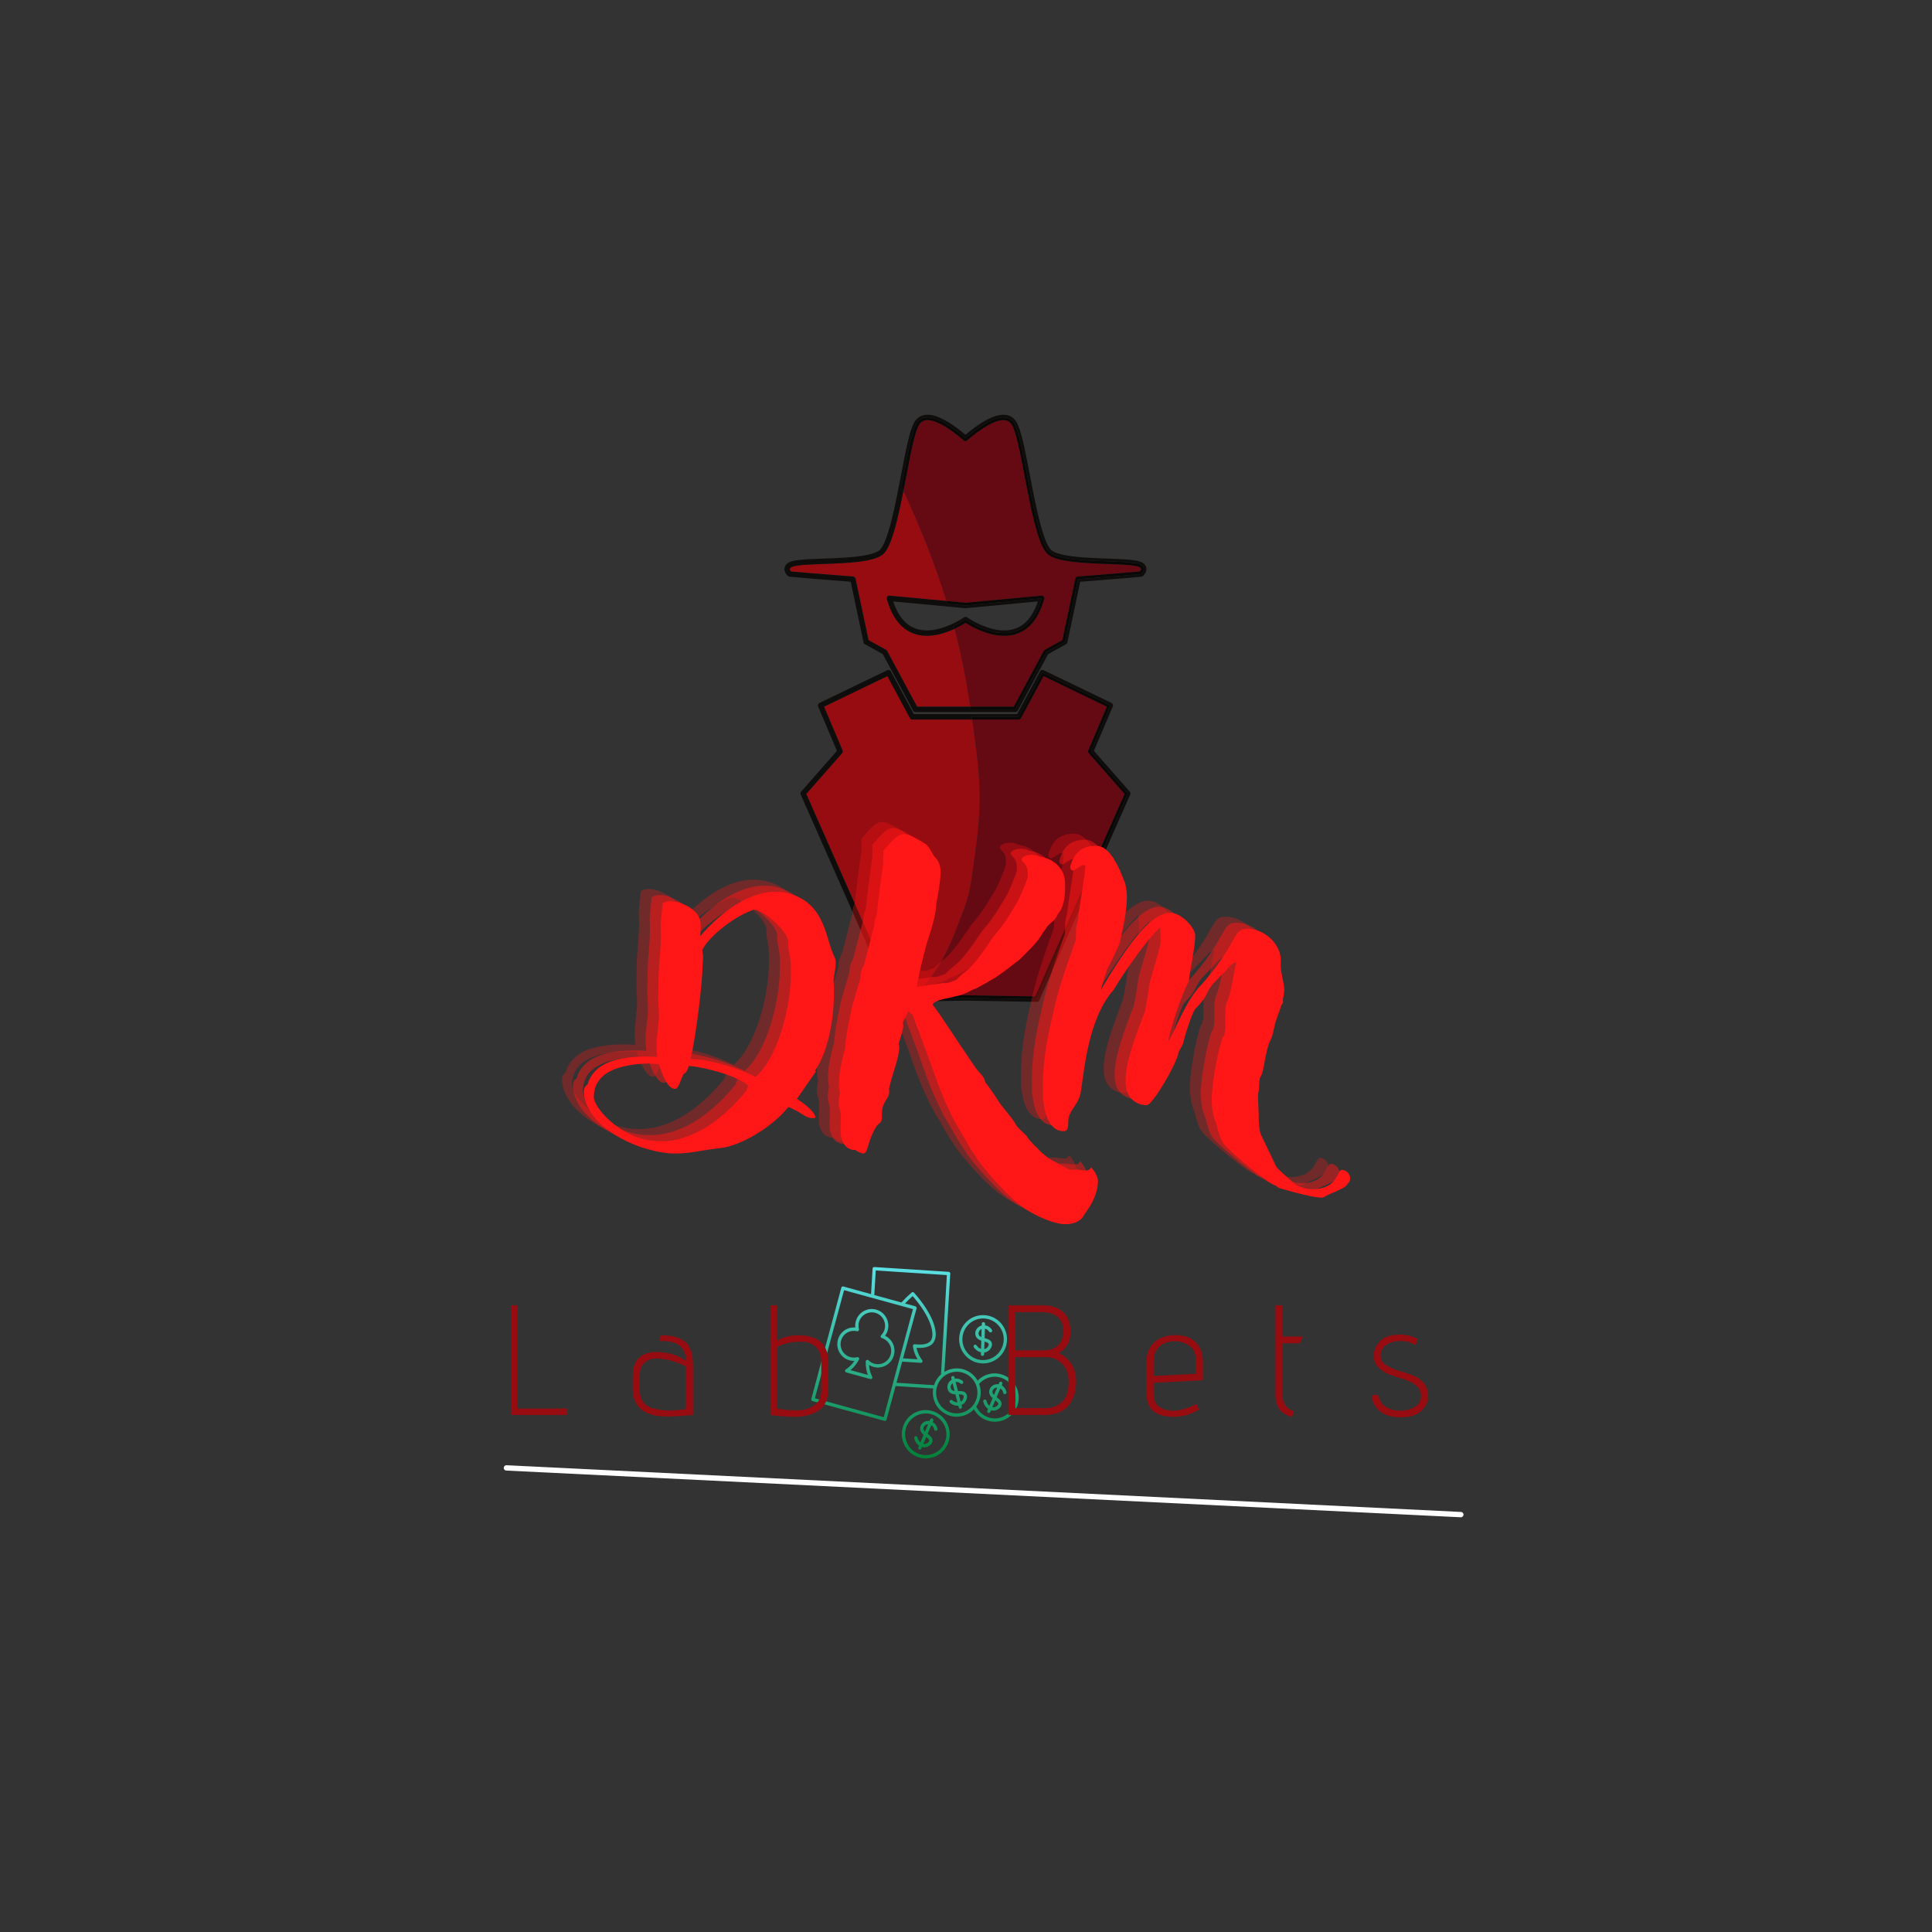 <?xml version="1.0" encoding="UTF-8"?>
<svg xmlns="http://www.w3.org/2000/svg" xmlns:xlink="http://www.w3.org/1999/xlink" width="200px" height="200px" viewBox="0 0 200 200" version="1.1">
<rect x="0" y="0" width="200" height="200" fill="#333333" stroke="none"/>
<defs>
<clipPath id="clip1">
  <path d="M 81.156 42.93 L 118.727 42.93 L 118.727 74 L 81.156 74 Z M 81.156 42.93 "/>
</clipPath>
<clipPath id="clip2">
  <path d="M 82.668 69.332 L 117.332 69.332 L 117.332 103.711 L 82.668 103.711 Z M 82.668 69.332 "/>
</clipPath>
<clipPath id="clip3">
  <path d="M 93 43.199 L 118.727 43.199 L 118.727 73.602 L 93 73.602 Z M 93 43.199 "/>
</clipPath>
<clipPath id="clip4">
  <path d="M 83.98 131.125 L 105.527 131.125 L 105.527 151 L 83.98 151 Z M 83.98 131.125 "/>
</clipPath>
<clipPath id="clip5">
  <path d="M 91.621 138.273 C 91.75 138.102 91.848 137.906 91.902 137.695 C 92.02 137.254 91.961 136.789 91.738 136.387 C 91.512 135.98 91.141 135.691 90.695 135.57 C 89.785 135.316 88.836 135.863 88.59 136.785 C 88.531 136.992 88.516 137.211 88.539 137.426 C 87.723 137.352 86.957 137.871 86.738 138.695 C 86.617 139.141 86.676 139.605 86.898 140.004 C 87.129 140.41 87.496 140.699 87.945 140.824 C 88.109 140.867 88.277 140.887 88.445 140.883 C 88.379 140.984 88.301 141.086 88.223 141.18 C 88.027 141.402 87.805 141.602 87.559 141.762 C 87.504 141.797 87.473 141.867 87.48 141.934 C 87.492 142.004 87.539 142.059 87.605 142.074 L 90.09 142.762 C 90.105 142.766 90.121 142.766 90.137 142.766 C 90.188 142.766 90.234 142.742 90.27 142.703 C 90.309 142.648 90.32 142.574 90.289 142.512 C 90.156 142.246 90.062 141.965 90.008 141.672 C 89.988 141.551 89.973 141.426 89.965 141.301 C 90.109 141.391 90.266 141.461 90.43 141.508 C 91.34 141.758 92.289 141.215 92.535 140.293 C 92.758 139.469 92.363 138.633 91.621 138.273 Z M 92.207 140.199 C 92.008 140.938 91.254 141.371 90.52 141.172 C 90.289 141.109 90.078 140.988 89.914 140.82 C 89.863 140.77 89.793 140.758 89.73 140.781 C 89.668 140.805 89.625 140.867 89.621 140.934 C 89.609 141.203 89.629 141.473 89.676 141.734 C 89.711 141.938 89.766 142.137 89.836 142.328 L 88.043 141.836 C 88.199 141.707 88.348 141.562 88.48 141.41 C 88.652 141.203 88.801 140.98 88.926 140.742 C 88.957 140.684 88.949 140.609 88.91 140.555 C 88.867 140.504 88.797 140.477 88.734 140.492 C 88.504 140.555 88.262 140.551 88.035 140.488 C 87.676 140.391 87.379 140.156 87.195 139.832 C 87.016 139.512 86.973 139.141 87.066 138.789 C 87.262 138.062 87.984 137.633 88.711 137.809 C 88.77 137.824 88.832 137.805 88.875 137.762 C 88.918 137.715 88.934 137.652 88.918 137.594 C 88.855 137.359 88.855 137.109 88.918 136.875 C 89.117 136.141 89.875 135.703 90.605 135.902 C 90.965 136.004 91.262 136.234 91.445 136.559 C 91.621 136.879 91.668 137.25 91.574 137.605 C 91.512 137.836 91.387 138.051 91.211 138.223 C 91.168 138.266 91.152 138.328 91.164 138.391 C 91.18 138.449 91.223 138.496 91.281 138.516 C 91.996 138.734 92.402 139.477 92.207 140.199 Z M 94.855 150.77 C 95.176 150.91 95.512 150.977 95.84 150.977 C 96.797 150.977 97.707 150.414 98.109 149.477 C 98.371 148.863 98.383 148.191 98.141 147.57 C 97.898 146.941 97.426 146.449 96.816 146.18 C 95.562 145.629 94.102 146.207 93.559 147.473 C 93.301 148.082 93.289 148.758 93.527 149.379 C 93.773 150.008 94.242 150.5 94.855 150.77 Z M 93.871 147.613 C 94.219 146.801 95.004 146.32 95.828 146.32 C 96.113 146.32 96.402 146.375 96.68 146.496 C 97.207 146.73 97.613 147.156 97.824 147.695 C 98.031 148.23 98.02 148.812 97.797 149.336 C 97.332 150.426 96.074 150.926 94.988 150.449 C 94.461 150.215 94.055 149.793 93.848 149.25 C 93.641 148.719 93.648 148.137 93.871 147.613 Z M 95.137 149.648 L 95.059 149.824 C 95.023 149.914 95.062 150.016 95.148 150.051 C 95.172 150.062 95.195 150.066 95.215 150.066 C 95.285 150.066 95.348 150.027 95.371 149.961 L 95.445 149.793 C 95.523 149.816 95.602 149.832 95.68 149.832 C 95.699 149.832 95.715 149.832 95.734 149.828 C 96.105 149.805 96.523 149.516 96.539 149.137 C 96.547 148.828 96.289 148.633 96.039 148.441 C 96.035 148.438 96.031 148.434 96.027 148.43 L 96.414 147.531 C 96.566 147.629 96.676 147.789 96.707 147.977 C 96.723 148.07 96.809 148.133 96.902 148.117 C 96.996 148.102 97.059 148.012 97.043 147.918 C 96.992 147.617 96.805 147.359 96.547 147.211 L 96.609 147.074 C 96.645 146.988 96.605 146.887 96.52 146.848 C 96.434 146.809 96.332 146.848 96.297 146.934 L 96.223 147.102 C 96.145 147.09 96.066 147.086 95.988 147.098 C 95.637 147.137 95.352 147.387 95.27 147.715 C 95.254 147.785 95.246 147.855 95.254 147.922 C 95.27 148.184 95.426 148.379 95.609 148.539 L 95.273 149.32 C 95.137 149.207 95.023 149.035 94.977 148.816 C 94.957 148.723 94.867 148.664 94.777 148.68 C 94.684 148.699 94.625 148.793 94.645 148.887 C 94.707 149.207 94.895 149.48 95.137 149.648 Z M 95.59 147.902 C 95.59 147.867 95.594 147.832 95.602 147.797 C 95.648 147.609 95.82 147.465 96.023 147.441 C 96.043 147.441 96.059 147.441 96.078 147.441 L 95.754 148.203 C 95.664 148.109 95.602 148.012 95.59 147.902 Z M 95.887 148.758 C 96.055 148.887 96.199 149.012 96.195 149.129 C 96.191 149.289 95.949 149.465 95.715 149.48 C 95.672 149.484 95.629 149.48 95.582 149.473 Z M 103.961 142.379 C 103.008 141.961 101.91 142.191 101.203 142.926 C 100.664 141.965 99.539 141.445 98.426 141.734 C 98.191 141.797 97.973 141.891 97.766 142.016 L 98.371 131.844 C 98.379 131.746 98.305 131.668 98.211 131.66 L 90.512 131.164 C 90.465 131.16 90.422 131.176 90.387 131.207 C 90.352 131.234 90.332 131.277 90.328 131.324 L 90.172 133.965 L 87.301 133.176 C 87.211 133.152 87.117 133.207 87.094 133.297 L 83.984 144.824 C 83.973 144.867 83.98 144.914 84 144.957 C 84.023 144.996 84.059 145.023 84.105 145.039 L 91.562 147.086 C 91.578 147.09 91.594 147.094 91.609 147.094 C 91.684 147.094 91.754 147.043 91.773 146.965 L 92.711 143.484 L 96.605 143.734 C 96.543 144.082 96.555 144.438 96.645 144.789 C 96.93 145.914 97.938 146.66 99.039 146.66 C 99.242 146.66 99.453 146.633 99.66 146.578 C 100.109 146.461 100.508 146.223 100.824 145.895 C 101.086 146.371 101.496 146.75 102 146.973 C 102.324 147.113 102.66 147.18 102.988 147.18 C 103.945 147.18 104.855 146.617 105.258 145.676 C 105.516 145.066 105.527 144.391 105.289 143.77 C 105.043 143.141 104.574 142.648 103.961 142.379 Z M 91.488 146.707 L 84.359 144.746 L 87.379 133.559 L 94.508 135.52 Z M 94.719 140.176 C 94.793 140.363 94.883 140.543 94.988 140.711 L 93.484 140.617 L 94.883 135.445 C 94.895 135.398 94.887 135.352 94.863 135.309 C 94.844 135.27 94.805 135.242 94.762 135.23 L 93.688 134.934 C 93.93 134.676 94.195 134.422 94.477 134.172 C 96.371 136.332 96.848 138.172 96.324 138.82 C 96.176 139.004 95.766 139.289 94.691 139.156 C 94.641 139.148 94.586 139.168 94.551 139.207 C 94.512 139.242 94.496 139.297 94.504 139.352 C 94.543 139.637 94.613 139.914 94.719 140.176 Z M 92.805 143.141 L 93.395 140.957 L 95.32 141.082 C 95.324 141.082 95.328 141.082 95.332 141.082 C 95.395 141.082 95.453 141.047 95.48 140.988 C 95.516 140.93 95.508 140.855 95.465 140.801 C 95.289 140.57 95.141 140.316 95.035 140.047 C 94.965 139.879 94.914 139.703 94.879 139.523 C 95.895 139.605 96.367 139.309 96.586 139.043 C 97.348 138.102 96.535 135.949 94.613 133.812 C 94.551 133.742 94.449 133.738 94.379 133.797 C 93.992 134.137 93.633 134.48 93.312 134.832 L 90.508 134.059 L 90.66 131.52 L 98.02 131.996 L 97.41 142.281 C 97.211 142.457 97.039 142.664 96.902 142.902 C 96.812 143.059 96.742 143.223 96.688 143.391 Z M 99.578 146.242 C 98.434 146.543 97.266 145.852 96.973 144.699 C 96.832 144.148 96.914 143.57 97.199 143.078 C 97.488 142.574 97.953 142.219 98.512 142.074 C 98.695 142.023 98.871 142.004 99.051 142.004 C 100 142.004 100.867 142.645 101.113 143.613 C 101.258 144.168 101.176 144.742 100.891 145.238 C 100.602 145.738 100.133 146.098 99.578 146.242 Z M 104.945 145.539 C 104.477 146.629 103.219 147.129 102.137 146.652 C 101.664 146.445 101.285 146.074 101.059 145.605 C 101.105 145.543 101.145 145.48 101.184 145.414 C 101.516 144.84 101.609 144.172 101.445 143.527 C 101.422 143.438 101.395 143.352 101.359 143.262 C 101.965 142.555 102.965 142.32 103.828 142.699 C 104.355 142.93 104.762 143.355 104.973 143.898 C 105.176 144.43 105.168 145.012 104.945 145.539 Z M 103.695 143.414 L 103.754 143.277 C 103.789 143.188 103.75 143.086 103.664 143.047 C 103.578 143.008 103.477 143.051 103.441 143.137 L 103.371 143.301 C 103.293 143.289 103.211 143.289 103.133 143.297 C 102.785 143.336 102.496 143.586 102.418 143.918 C 102.398 143.984 102.395 144.055 102.398 144.121 C 102.414 144.387 102.57 144.578 102.758 144.738 L 102.422 145.523 C 102.281 145.41 102.168 145.238 102.121 145.02 C 102.105 144.926 102.016 144.863 101.922 144.883 C 101.828 144.902 101.77 144.992 101.789 145.086 C 101.855 145.41 102.039 145.68 102.281 145.848 L 102.207 146.023 C 102.168 146.113 102.207 146.215 102.293 146.254 C 102.316 146.266 102.34 146.27 102.363 146.27 C 102.426 146.27 102.488 146.23 102.52 146.164 L 102.59 145.996 C 102.668 146.016 102.746 146.035 102.828 146.035 C 102.844 146.035 102.863 146.031 102.879 146.031 C 103.25 146.008 103.672 145.719 103.684 145.34 C 103.691 145.027 103.434 144.832 103.184 144.641 C 103.18 144.637 103.176 144.637 103.172 144.633 L 103.555 143.734 C 103.711 143.828 103.82 143.992 103.852 144.176 C 103.867 144.27 103.953 144.336 104.047 144.32 C 104.141 144.301 104.203 144.211 104.188 144.117 C 104.137 143.816 103.949 143.559 103.695 143.414 Z M 103.34 145.328 C 103.336 145.488 103.094 145.668 102.859 145.684 C 102.816 145.684 102.773 145.68 102.73 145.672 L 103.035 144.961 C 103.199 145.09 103.348 145.211 103.34 145.328 Z M 102.738 144.102 C 102.734 144.07 102.738 144.035 102.746 143.996 C 102.793 143.809 102.961 143.668 103.172 143.641 C 103.191 143.641 103.207 143.641 103.227 143.641 L 102.898 144.402 C 102.809 144.309 102.742 144.211 102.738 144.102 Z M 99.289 138.559 C 99.27 139.23 99.508 139.867 99.961 140.352 C 100.414 140.84 101.027 141.117 101.691 141.141 C 101.715 141.141 101.742 141.141 101.77 141.141 C 103.102 141.141 104.203 140.07 104.246 138.715 C 104.266 138.047 104.027 137.414 103.574 136.926 C 103.117 136.441 102.504 136.16 101.844 136.141 C 100.469 136.094 99.332 137.184 99.289 138.559 Z M 103.902 138.707 C 103.867 139.895 102.879 140.824 101.703 140.793 C 101.129 140.773 100.602 140.535 100.207 140.113 C 99.816 139.695 99.609 139.145 99.629 138.574 C 99.664 137.41 100.617 136.484 101.766 136.484 C 101.789 136.484 101.809 136.484 101.832 136.488 C 102.402 136.504 102.934 136.746 103.324 137.164 C 103.715 137.582 103.922 138.133 103.902 138.707 Z M 101.633 137.039 L 101.629 137.219 C 101.551 137.238 101.477 137.262 101.406 137.301 C 101.098 137.469 100.918 137.809 100.965 138.145 C 100.977 138.215 100.996 138.285 101.023 138.348 C 101.137 138.586 101.352 138.703 101.582 138.785 L 101.555 139.637 C 101.383 139.582 101.215 139.465 101.098 139.277 C 101.043 139.199 100.938 139.176 100.859 139.227 C 100.781 139.281 100.758 139.387 100.809 139.469 C 100.988 139.742 101.258 139.926 101.543 139.992 L 101.539 140.184 C 101.535 140.277 101.609 140.359 101.703 140.363 C 101.707 140.363 101.707 140.363 101.707 140.363 C 101.801 140.363 101.879 140.289 101.879 140.195 L 101.887 140.016 C 101.98 140.004 102.078 139.98 102.168 139.934 C 102.504 139.777 102.789 139.352 102.66 138.992 C 102.559 138.703 102.246 138.613 101.945 138.531 C 101.941 138.527 101.934 138.527 101.93 138.527 L 101.961 137.547 C 102.137 137.582 102.297 137.691 102.395 137.852 C 102.445 137.93 102.547 137.957 102.629 137.906 C 102.707 137.855 102.734 137.75 102.684 137.668 C 102.527 137.41 102.262 137.238 101.973 137.199 L 101.977 137.047 C 101.977 136.953 101.902 136.871 101.809 136.867 C 101.711 136.863 101.637 136.941 101.633 137.039 Z M 102.34 139.109 C 102.395 139.262 102.234 139.52 102.02 139.621 C 101.984 139.641 101.941 139.652 101.895 139.66 L 101.918 138.887 C 102.121 138.941 102.301 139.004 102.34 139.109 Z M 101.332 138.199 C 101.32 138.168 101.309 138.133 101.305 138.098 C 101.277 137.902 101.383 137.707 101.566 137.609 C 101.582 137.602 101.602 137.594 101.617 137.586 L 101.59 138.414 C 101.477 138.363 101.379 138.297 101.332 138.199 Z M 99.184 144.004 C 99.18 144.004 99.176 144.004 99.172 144.004 L 98.93 143.055 C 99.109 143.039 99.293 143.098 99.43 143.223 C 99.5 143.289 99.605 143.281 99.672 143.211 C 99.734 143.141 99.73 143.027 99.66 142.965 C 99.434 142.762 99.133 142.672 98.844 142.719 L 98.805 142.57 C 98.781 142.48 98.691 142.422 98.598 142.449 C 98.508 142.473 98.453 142.566 98.477 142.66 L 98.52 142.832 C 98.453 142.871 98.387 142.918 98.328 142.977 C 98.078 143.227 98.004 143.602 98.141 143.91 C 98.168 143.977 98.207 144.035 98.25 144.086 C 98.422 144.285 98.664 144.336 98.906 144.352 L 99.117 145.176 C 98.938 145.172 98.742 145.105 98.578 144.961 C 98.504 144.898 98.395 144.91 98.336 144.98 C 98.273 145.055 98.285 145.164 98.355 145.227 C 98.582 145.422 98.867 145.523 99.141 145.523 C 99.164 145.523 99.184 145.52 99.203 145.52 L 99.254 145.707 C 99.27 145.785 99.34 145.836 99.418 145.836 C 99.43 145.836 99.445 145.836 99.461 145.832 C 99.551 145.805 99.605 145.711 99.582 145.617 L 99.539 145.441 C 99.629 145.402 99.711 145.355 99.785 145.289 C 100.066 145.039 100.223 144.551 100 144.242 C 99.82 143.992 99.496 143.996 99.184 144.004 Z M 98.508 143.855 C 98.484 143.832 98.465 143.801 98.449 143.77 C 98.371 143.59 98.418 143.371 98.57 143.227 C 98.582 143.211 98.598 143.203 98.609 143.191 L 98.816 143.992 C 98.688 143.977 98.578 143.941 98.508 143.855 Z M 99.559 145.027 C 99.527 145.055 99.492 145.082 99.449 145.102 L 99.258 144.352 C 99.469 144.348 99.66 144.355 99.727 144.449 C 99.82 144.578 99.734 144.871 99.559 145.027 Z M 99.559 145.027 "/>
</clipPath>
<linearGradient id="linear0" gradientUnits="userSpaceOnUse" x1="63.002" y1="-0.02" x2="63.002" y2="113.997" gradientTransform="matrix(0.17,0,0,0.174,83.978,131.162)">
<stop offset="0" style="stop-color:rgb(36.078%,88.235%,90.196%);stop-opacity:1;"/>
<stop offset="0.004" style="stop-color:rgb(36.078%,88.235%,89.804%);stop-opacity:1;"/>
<stop offset="0.008" style="stop-color:rgb(35.686%,87.843%,89.804%);stop-opacity:1;"/>
<stop offset="0.012" style="stop-color:rgb(35.686%,87.843%,89.412%);stop-opacity:1;"/>
<stop offset="0.016" style="stop-color:rgb(35.686%,87.451%,89.02%);stop-opacity:1;"/>
<stop offset="0.02" style="stop-color:rgb(35.294%,87.451%,89.02%);stop-opacity:1;"/>
<stop offset="0.023" style="stop-color:rgb(35.294%,87.451%,88.627%);stop-opacity:1;"/>
<stop offset="0.027" style="stop-color:rgb(35.294%,87.059%,88.235%);stop-opacity:1;"/>
<stop offset="0.031" style="stop-color:rgb(34.902%,87.059%,88.235%);stop-opacity:1;"/>
<stop offset="0.035" style="stop-color:rgb(34.902%,87.059%,87.843%);stop-opacity:1;"/>
<stop offset="0.039" style="stop-color:rgb(34.51%,86.667%,87.451%);stop-opacity:1;"/>
<stop offset="0.043" style="stop-color:rgb(34.51%,86.667%,87.451%);stop-opacity:1;"/>
<stop offset="0.047" style="stop-color:rgb(34.51%,86.275%,87.059%);stop-opacity:1;"/>
<stop offset="0.051" style="stop-color:rgb(34.118%,86.275%,86.667%);stop-opacity:1;"/>
<stop offset="0.055" style="stop-color:rgb(34.118%,86.275%,86.275%);stop-opacity:1;"/>
<stop offset="0.059" style="stop-color:rgb(34.118%,85.882%,86.275%);stop-opacity:1;"/>
<stop offset="0.062" style="stop-color:rgb(33.725%,85.882%,85.882%);stop-opacity:1;"/>
<stop offset="0.066" style="stop-color:rgb(33.725%,85.49%,85.49%);stop-opacity:1;"/>
<stop offset="0.07" style="stop-color:rgb(33.725%,85.49%,85.49%);stop-opacity:1;"/>
<stop offset="0.074" style="stop-color:rgb(33.333%,85.49%,85.098%);stop-opacity:1;"/>
<stop offset="0.078" style="stop-color:rgb(33.333%,85.098%,84.706%);stop-opacity:1;"/>
<stop offset="0.082" style="stop-color:rgb(33.333%,85.098%,84.706%);stop-opacity:1;"/>
<stop offset="0.086" style="stop-color:rgb(32.941%,85.098%,84.314%);stop-opacity:1;"/>
<stop offset="0.09" style="stop-color:rgb(32.941%,84.706%,83.922%);stop-opacity:1;"/>
<stop offset="0.094" style="stop-color:rgb(32.549%,84.706%,83.922%);stop-opacity:1;"/>
<stop offset="0.098" style="stop-color:rgb(32.549%,84.314%,83.529%);stop-opacity:1;"/>
<stop offset="0.102" style="stop-color:rgb(32.549%,84.314%,83.137%);stop-opacity:1;"/>
<stop offset="0.105" style="stop-color:rgb(32.157%,84.314%,83.137%);stop-opacity:1;"/>
<stop offset="0.109" style="stop-color:rgb(32.157%,83.922%,82.745%);stop-opacity:1;"/>
<stop offset="0.113" style="stop-color:rgb(32.157%,83.922%,82.353%);stop-opacity:1;"/>
<stop offset="0.117" style="stop-color:rgb(31.765%,83.922%,82.353%);stop-opacity:1;"/>
<stop offset="0.121" style="stop-color:rgb(31.765%,83.529%,81.961%);stop-opacity:1;"/>
<stop offset="0.125" style="stop-color:rgb(31.765%,83.529%,81.569%);stop-opacity:1;"/>
<stop offset="0.129" style="stop-color:rgb(31.373%,83.137%,81.176%);stop-opacity:1;"/>
<stop offset="0.133" style="stop-color:rgb(31.373%,83.137%,81.176%);stop-opacity:1;"/>
<stop offset="0.137" style="stop-color:rgb(30.98%,83.137%,80.784%);stop-opacity:1;"/>
<stop offset="0.141" style="stop-color:rgb(30.98%,82.745%,80.392%);stop-opacity:1;"/>
<stop offset="0.145" style="stop-color:rgb(30.98%,82.745%,80.392%);stop-opacity:1;"/>
<stop offset="0.148" style="stop-color:rgb(30.588%,82.745%,80%);stop-opacity:1;"/>
<stop offset="0.152" style="stop-color:rgb(30.588%,82.353%,79.608%);stop-opacity:1;"/>
<stop offset="0.156" style="stop-color:rgb(30.588%,82.353%,79.608%);stop-opacity:1;"/>
<stop offset="0.16" style="stop-color:rgb(30.196%,81.961%,79.216%);stop-opacity:1;"/>
<stop offset="0.164" style="stop-color:rgb(30.196%,81.961%,78.824%);stop-opacity:1;"/>
<stop offset="0.168" style="stop-color:rgb(30.196%,81.961%,78.824%);stop-opacity:1;"/>
<stop offset="0.172" style="stop-color:rgb(29.804%,81.569%,78.431%);stop-opacity:1;"/>
<stop offset="0.176" style="stop-color:rgb(29.804%,81.569%,78.039%);stop-opacity:1;"/>
<stop offset="0.18" style="stop-color:rgb(29.804%,81.569%,78.039%);stop-opacity:1;"/>
<stop offset="0.184" style="stop-color:rgb(29.412%,81.176%,77.647%);stop-opacity:1;"/>
<stop offset="0.188" style="stop-color:rgb(29.412%,81.176%,77.255%);stop-opacity:1;"/>
<stop offset="0.191" style="stop-color:rgb(29.02%,80.784%,77.255%);stop-opacity:1;"/>
<stop offset="0.195" style="stop-color:rgb(29.02%,80.784%,76.863%);stop-opacity:1;"/>
<stop offset="0.199" style="stop-color:rgb(29.02%,80.784%,76.471%);stop-opacity:1;"/>
<stop offset="0.203" style="stop-color:rgb(28.627%,80.392%,76.078%);stop-opacity:1;"/>
<stop offset="0.207" style="stop-color:rgb(28.627%,80.392%,76.078%);stop-opacity:1;"/>
<stop offset="0.211" style="stop-color:rgb(28.627%,80%,75.686%);stop-opacity:1;"/>
<stop offset="0.215" style="stop-color:rgb(28.235%,80%,75.294%);stop-opacity:1;"/>
<stop offset="0.219" style="stop-color:rgb(28.235%,80%,75.294%);stop-opacity:1;"/>
<stop offset="0.223" style="stop-color:rgb(28.235%,79.608%,74.902%);stop-opacity:1;"/>
<stop offset="0.227" style="stop-color:rgb(27.843%,79.608%,74.51%);stop-opacity:1;"/>
<stop offset="0.23" style="stop-color:rgb(27.843%,79.608%,74.51%);stop-opacity:1;"/>
<stop offset="0.234" style="stop-color:rgb(27.451%,79.216%,74.118%);stop-opacity:1;"/>
<stop offset="0.238" style="stop-color:rgb(27.451%,79.216%,73.725%);stop-opacity:1;"/>
<stop offset="0.242" style="stop-color:rgb(27.451%,78.824%,73.725%);stop-opacity:1;"/>
<stop offset="0.246" style="stop-color:rgb(27.059%,78.824%,73.333%);stop-opacity:1;"/>
<stop offset="0.25" style="stop-color:rgb(27.059%,78.824%,72.941%);stop-opacity:1;"/>
<stop offset="0.254" style="stop-color:rgb(27.059%,78.431%,72.941%);stop-opacity:1;"/>
<stop offset="0.258" style="stop-color:rgb(26.667%,78.431%,72.549%);stop-opacity:1;"/>
<stop offset="0.262" style="stop-color:rgb(26.667%,78.431%,72.157%);stop-opacity:1;"/>
<stop offset="0.266" style="stop-color:rgb(26.667%,78.039%,72.157%);stop-opacity:1;"/>
<stop offset="0.27" style="stop-color:rgb(26.275%,78.039%,71.765%);stop-opacity:1;"/>
<stop offset="0.273" style="stop-color:rgb(26.275%,77.647%,71.373%);stop-opacity:1;"/>
<stop offset="0.277" style="stop-color:rgb(26.275%,77.647%,71.373%);stop-opacity:1;"/>
<stop offset="0.281" style="stop-color:rgb(25.882%,77.647%,70.98%);stop-opacity:1;"/>
<stop offset="0.285" style="stop-color:rgb(25.882%,77.255%,70.588%);stop-opacity:1;"/>
<stop offset="0.289" style="stop-color:rgb(25.49%,77.255%,70.196%);stop-opacity:1;"/>
<stop offset="0.293" style="stop-color:rgb(25.49%,77.255%,70.196%);stop-opacity:1;"/>
<stop offset="0.297" style="stop-color:rgb(25.49%,76.863%,69.804%);stop-opacity:1;"/>
<stop offset="0.301" style="stop-color:rgb(25.098%,76.863%,69.412%);stop-opacity:1;"/>
<stop offset="0.305" style="stop-color:rgb(25.098%,76.471%,69.412%);stop-opacity:1;"/>
<stop offset="0.309" style="stop-color:rgb(25.098%,76.471%,69.02%);stop-opacity:1;"/>
<stop offset="0.312" style="stop-color:rgb(24.706%,76.471%,68.627%);stop-opacity:1;"/>
<stop offset="0.316" style="stop-color:rgb(24.706%,76.078%,68.627%);stop-opacity:1;"/>
<stop offset="0.32" style="stop-color:rgb(24.706%,76.078%,68.235%);stop-opacity:1;"/>
<stop offset="0.324" style="stop-color:rgb(24.314%,76.078%,67.843%);stop-opacity:1;"/>
<stop offset="0.328" style="stop-color:rgb(24.314%,75.686%,67.843%);stop-opacity:1;"/>
<stop offset="0.332" style="stop-color:rgb(23.922%,75.686%,67.451%);stop-opacity:1;"/>
<stop offset="0.336" style="stop-color:rgb(23.922%,75.294%,67.059%);stop-opacity:1;"/>
<stop offset="0.34" style="stop-color:rgb(23.922%,75.294%,67.059%);stop-opacity:1;"/>
<stop offset="0.344" style="stop-color:rgb(23.529%,75.294%,66.667%);stop-opacity:1;"/>
<stop offset="0.348" style="stop-color:rgb(23.529%,74.902%,66.275%);stop-opacity:1;"/>
<stop offset="0.352" style="stop-color:rgb(23.529%,74.902%,66.275%);stop-opacity:1;"/>
<stop offset="0.355" style="stop-color:rgb(23.137%,74.51%,65.882%);stop-opacity:1;"/>
<stop offset="0.359" style="stop-color:rgb(23.137%,74.51%,65.49%);stop-opacity:1;"/>
<stop offset="0.363" style="stop-color:rgb(23.137%,74.51%,65.098%);stop-opacity:1;"/>
<stop offset="0.367" style="stop-color:rgb(22.745%,74.118%,65.098%);stop-opacity:1;"/>
<stop offset="0.371" style="stop-color:rgb(22.745%,74.118%,64.706%);stop-opacity:1;"/>
<stop offset="0.375" style="stop-color:rgb(22.745%,74.118%,64.314%);stop-opacity:1;"/>
<stop offset="0.379" style="stop-color:rgb(22.353%,73.725%,64.314%);stop-opacity:1;"/>
<stop offset="0.383" style="stop-color:rgb(22.353%,73.725%,63.922%);stop-opacity:1;"/>
<stop offset="0.387" style="stop-color:rgb(21.961%,73.333%,63.529%);stop-opacity:1;"/>
<stop offset="0.391" style="stop-color:rgb(21.961%,73.333%,63.529%);stop-opacity:1;"/>
<stop offset="0.395" style="stop-color:rgb(21.961%,73.333%,63.137%);stop-opacity:1;"/>
<stop offset="0.398" style="stop-color:rgb(21.569%,72.941%,62.745%);stop-opacity:1;"/>
<stop offset="0.402" style="stop-color:rgb(21.569%,72.941%,62.745%);stop-opacity:1;"/>
<stop offset="0.406" style="stop-color:rgb(21.569%,72.941%,62.353%);stop-opacity:1;"/>
<stop offset="0.41" style="stop-color:rgb(21.176%,72.549%,61.961%);stop-opacity:1;"/>
<stop offset="0.414" style="stop-color:rgb(21.176%,72.549%,61.961%);stop-opacity:1;"/>
<stop offset="0.418" style="stop-color:rgb(21.176%,72.157%,61.569%);stop-opacity:1;"/>
<stop offset="0.422" style="stop-color:rgb(20.784%,72.157%,61.176%);stop-opacity:1;"/>
<stop offset="0.426" style="stop-color:rgb(20.784%,72.157%,61.176%);stop-opacity:1;"/>
<stop offset="0.43" style="stop-color:rgb(20.784%,71.765%,60.784%);stop-opacity:1;"/>
<stop offset="0.434" style="stop-color:rgb(20.392%,71.765%,60.392%);stop-opacity:1;"/>
<stop offset="0.438" style="stop-color:rgb(20.392%,71.765%,60%);stop-opacity:1;"/>
<stop offset="0.441" style="stop-color:rgb(20%,71.373%,60%);stop-opacity:1;"/>
<stop offset="0.445" style="stop-color:rgb(20%,71.373%,59.608%);stop-opacity:1;"/>
<stop offset="0.449" style="stop-color:rgb(20%,70.98%,59.216%);stop-opacity:1;"/>
<stop offset="0.453" style="stop-color:rgb(19.608%,70.98%,59.216%);stop-opacity:1;"/>
<stop offset="0.457" style="stop-color:rgb(19.608%,70.98%,58.824%);stop-opacity:1;"/>
<stop offset="0.461" style="stop-color:rgb(19.608%,70.588%,58.431%);stop-opacity:1;"/>
<stop offset="0.465" style="stop-color:rgb(19.216%,70.588%,58.431%);stop-opacity:1;"/>
<stop offset="0.469" style="stop-color:rgb(19.216%,70.196%,58.039%);stop-opacity:1;"/>
<stop offset="0.473" style="stop-color:rgb(19.216%,70.196%,57.647%);stop-opacity:1;"/>
<stop offset="0.477" style="stop-color:rgb(18.824%,70.196%,57.647%);stop-opacity:1;"/>
<stop offset="0.48" style="stop-color:rgb(18.824%,69.804%,57.255%);stop-opacity:1;"/>
<stop offset="0.484" style="stop-color:rgb(18.431%,69.804%,56.863%);stop-opacity:1;"/>
<stop offset="0.488" style="stop-color:rgb(18.431%,69.804%,56.863%);stop-opacity:1;"/>
<stop offset="0.492" style="stop-color:rgb(18.431%,69.412%,56.471%);stop-opacity:1;"/>
<stop offset="0.496" style="stop-color:rgb(18.039%,69.412%,56.078%);stop-opacity:1;"/>
<stop offset="0.5" style="stop-color:rgb(18.039%,69.02%,56.078%);stop-opacity:1;"/>
<stop offset="0.504" style="stop-color:rgb(18.039%,69.02%,55.686%);stop-opacity:1;"/>
<stop offset="0.508" style="stop-color:rgb(17.647%,69.02%,55.294%);stop-opacity:1;"/>
<stop offset="0.512" style="stop-color:rgb(17.647%,68.627%,55.294%);stop-opacity:1;"/>
<stop offset="0.516" style="stop-color:rgb(17.647%,68.627%,54.902%);stop-opacity:1;"/>
<stop offset="0.52" style="stop-color:rgb(17.255%,68.627%,54.51%);stop-opacity:1;"/>
<stop offset="0.523" style="stop-color:rgb(17.255%,68.235%,54.118%);stop-opacity:1;"/>
<stop offset="0.527" style="stop-color:rgb(17.255%,68.235%,54.118%);stop-opacity:1;"/>
<stop offset="0.531" style="stop-color:rgb(16.863%,67.843%,53.725%);stop-opacity:1;"/>
<stop offset="0.535" style="stop-color:rgb(16.863%,67.843%,53.333%);stop-opacity:1;"/>
<stop offset="0.539" style="stop-color:rgb(16.471%,67.843%,53.333%);stop-opacity:1;"/>
<stop offset="0.543" style="stop-color:rgb(16.471%,67.451%,52.941%);stop-opacity:1;"/>
<stop offset="0.547" style="stop-color:rgb(16.471%,67.451%,52.549%);stop-opacity:1;"/>
<stop offset="0.551" style="stop-color:rgb(16.078%,67.451%,52.549%);stop-opacity:1;"/>
<stop offset="0.555" style="stop-color:rgb(16.078%,67.059%,52.157%);stop-opacity:1;"/>
<stop offset="0.559" style="stop-color:rgb(16.078%,67.059%,51.765%);stop-opacity:1;"/>
<stop offset="0.562" style="stop-color:rgb(15.686%,66.667%,51.765%);stop-opacity:1;"/>
<stop offset="0.566" style="stop-color:rgb(15.686%,66.667%,51.373%);stop-opacity:1;"/>
<stop offset="0.57" style="stop-color:rgb(15.686%,66.667%,50.98%);stop-opacity:1;"/>
<stop offset="0.574" style="stop-color:rgb(15.294%,66.275%,50.98%);stop-opacity:1;"/>
<stop offset="0.578" style="stop-color:rgb(15.294%,66.275%,50.588%);stop-opacity:1;"/>
<stop offset="0.582" style="stop-color:rgb(14.902%,66.275%,50.196%);stop-opacity:1;"/>
<stop offset="0.586" style="stop-color:rgb(14.902%,65.882%,50.196%);stop-opacity:1;"/>
<stop offset="0.59" style="stop-color:rgb(14.902%,65.882%,49.804%);stop-opacity:1;"/>
<stop offset="0.594" style="stop-color:rgb(14.51%,65.49%,49.412%);stop-opacity:1;"/>
<stop offset="0.598" style="stop-color:rgb(14.51%,65.49%,49.02%);stop-opacity:1;"/>
<stop offset="0.602" style="stop-color:rgb(14.51%,65.49%,49.02%);stop-opacity:1;"/>
<stop offset="0.605" style="stop-color:rgb(14.118%,65.098%,48.627%);stop-opacity:1;"/>
<stop offset="0.609" style="stop-color:rgb(14.118%,65.098%,48.235%);stop-opacity:1;"/>
<stop offset="0.613" style="stop-color:rgb(14.118%,64.706%,48.235%);stop-opacity:1;"/>
<stop offset="0.617" style="stop-color:rgb(13.725%,64.706%,47.843%);stop-opacity:1;"/>
<stop offset="0.621" style="stop-color:rgb(13.725%,64.706%,47.451%);stop-opacity:1;"/>
<stop offset="0.625" style="stop-color:rgb(13.725%,64.314%,47.451%);stop-opacity:1;"/>
<stop offset="0.629" style="stop-color:rgb(13.333%,64.314%,47.059%);stop-opacity:1;"/>
<stop offset="0.633" style="stop-color:rgb(13.333%,64.314%,46.667%);stop-opacity:1;"/>
<stop offset="0.637" style="stop-color:rgb(12.941%,63.922%,46.667%);stop-opacity:1;"/>
<stop offset="0.641" style="stop-color:rgb(12.941%,63.922%,46.275%);stop-opacity:1;"/>
<stop offset="0.645" style="stop-color:rgb(12.941%,63.529%,45.882%);stop-opacity:1;"/>
<stop offset="0.648" style="stop-color:rgb(12.549%,63.529%,45.882%);stop-opacity:1;"/>
<stop offset="0.652" style="stop-color:rgb(12.549%,63.529%,45.49%);stop-opacity:1;"/>
<stop offset="0.656" style="stop-color:rgb(12.549%,63.137%,45.098%);stop-opacity:1;"/>
<stop offset="0.66" style="stop-color:rgb(12.157%,63.137%,45.098%);stop-opacity:1;"/>
<stop offset="0.664" style="stop-color:rgb(12.157%,63.137%,44.706%);stop-opacity:1;"/>
<stop offset="0.668" style="stop-color:rgb(12.157%,62.745%,44.314%);stop-opacity:1;"/>
<stop offset="0.672" style="stop-color:rgb(11.765%,62.745%,43.922%);stop-opacity:1;"/>
<stop offset="0.676" style="stop-color:rgb(11.765%,62.353%,43.922%);stop-opacity:1;"/>
<stop offset="0.68" style="stop-color:rgb(11.373%,62.353%,43.529%);stop-opacity:1;"/>
<stop offset="0.684" style="stop-color:rgb(11.373%,62.353%,43.137%);stop-opacity:1;"/>
<stop offset="0.688" style="stop-color:rgb(11.373%,61.961%,43.137%);stop-opacity:1;"/>
<stop offset="0.691" style="stop-color:rgb(10.98%,61.961%,42.745%);stop-opacity:1;"/>
<stop offset="0.695" style="stop-color:rgb(10.98%,61.961%,42.353%);stop-opacity:1;"/>
<stop offset="0.699" style="stop-color:rgb(10.98%,61.569%,42.353%);stop-opacity:1;"/>
<stop offset="0.703" style="stop-color:rgb(10.588%,61.569%,41.961%);stop-opacity:1;"/>
<stop offset="0.707" style="stop-color:rgb(10.588%,61.176%,41.569%);stop-opacity:1;"/>
<stop offset="0.711" style="stop-color:rgb(10.588%,61.176%,41.569%);stop-opacity:1;"/>
<stop offset="0.715" style="stop-color:rgb(10.196%,61.176%,41.176%);stop-opacity:1;"/>
<stop offset="0.719" style="stop-color:rgb(10.196%,60.784%,40.784%);stop-opacity:1;"/>
<stop offset="0.723" style="stop-color:rgb(10.196%,60.784%,40.784%);stop-opacity:1;"/>
<stop offset="0.727" style="stop-color:rgb(9.804%,60.784%,40.392%);stop-opacity:1;"/>
<stop offset="0.73" style="stop-color:rgb(9.804%,60.392%,40%);stop-opacity:1;"/>
<stop offset="0.734" style="stop-color:rgb(9.412%,60.392%,40%);stop-opacity:1;"/>
<stop offset="0.738" style="stop-color:rgb(9.412%,60%,39.608%);stop-opacity:1;"/>
<stop offset="0.742" style="stop-color:rgb(9.412%,60%,39.216%);stop-opacity:1;"/>
<stop offset="0.746" style="stop-color:rgb(9.02%,60%,39.216%);stop-opacity:1;"/>
<stop offset="0.75" style="stop-color:rgb(9.02%,59.608%,38.824%);stop-opacity:1;"/>
<stop offset="0.754" style="stop-color:rgb(9.02%,59.608%,38.431%);stop-opacity:1;"/>
<stop offset="0.758" style="stop-color:rgb(8.627%,59.216%,38.039%);stop-opacity:1;"/>
<stop offset="0.762" style="stop-color:rgb(8.627%,59.216%,38.039%);stop-opacity:1;"/>
<stop offset="0.766" style="stop-color:rgb(8.627%,59.216%,37.647%);stop-opacity:1;"/>
<stop offset="0.77" style="stop-color:rgb(8.235%,58.824%,37.255%);stop-opacity:1;"/>
<stop offset="0.773" style="stop-color:rgb(8.235%,58.824%,37.255%);stop-opacity:1;"/>
<stop offset="0.777" style="stop-color:rgb(7.843%,58.824%,36.863%);stop-opacity:1;"/>
<stop offset="0.781" style="stop-color:rgb(7.843%,58.431%,36.471%);stop-opacity:1;"/>
<stop offset="0.785" style="stop-color:rgb(7.843%,58.431%,36.471%);stop-opacity:1;"/>
<stop offset="0.789" style="stop-color:rgb(7.451%,58.039%,36.078%);stop-opacity:1;"/>
<stop offset="0.793" style="stop-color:rgb(7.451%,58.039%,35.686%);stop-opacity:1;"/>
<stop offset="0.797" style="stop-color:rgb(7.451%,58.039%,35.686%);stop-opacity:1;"/>
<stop offset="0.801" style="stop-color:rgb(7.059%,57.647%,35.294%);stop-opacity:1;"/>
<stop offset="0.805" style="stop-color:rgb(7.059%,57.647%,34.902%);stop-opacity:1;"/>
<stop offset="0.809" style="stop-color:rgb(7.059%,57.647%,34.902%);stop-opacity:1;"/>
<stop offset="0.812" style="stop-color:rgb(6.667%,57.255%,34.51%);stop-opacity:1;"/>
<stop offset="0.816" style="stop-color:rgb(6.667%,57.255%,34.118%);stop-opacity:1;"/>
<stop offset="0.82" style="stop-color:rgb(6.667%,56.863%,34.118%);stop-opacity:1;"/>
<stop offset="0.824" style="stop-color:rgb(6.275%,56.863%,33.725%);stop-opacity:1;"/>
<stop offset="0.828" style="stop-color:rgb(6.275%,56.863%,33.333%);stop-opacity:1;"/>
<stop offset="0.832" style="stop-color:rgb(5.882%,56.471%,32.941%);stop-opacity:1;"/>
<stop offset="0.836" style="stop-color:rgb(5.882%,56.471%,32.941%);stop-opacity:1;"/>
<stop offset="0.84" style="stop-color:rgb(5.882%,56.471%,32.549%);stop-opacity:1;"/>
<stop offset="0.844" style="stop-color:rgb(5.49%,56.078%,32.157%);stop-opacity:1;"/>
<stop offset="0.848" style="stop-color:rgb(5.49%,56.078%,32.157%);stop-opacity:1;"/>
<stop offset="0.852" style="stop-color:rgb(5.49%,55.686%,31.765%);stop-opacity:1;"/>
<stop offset="0.855" style="stop-color:rgb(5.098%,55.686%,31.373%);stop-opacity:1;"/>
<stop offset="0.859" style="stop-color:rgb(5.098%,55.686%,31.373%);stop-opacity:1;"/>
<stop offset="0.863" style="stop-color:rgb(5.098%,55.294%,30.98%);stop-opacity:1;"/>
<stop offset="0.867" style="stop-color:rgb(4.706%,55.294%,30.588%);stop-opacity:1;"/>
<stop offset="0.871" style="stop-color:rgb(4.706%,54.902%,30.588%);stop-opacity:1;"/>
<stop offset="0.875" style="stop-color:rgb(4.706%,54.902%,30.196%);stop-opacity:1;"/>
<stop offset="0.879" style="stop-color:rgb(4.314%,54.902%,29.804%);stop-opacity:1;"/>
<stop offset="0.883" style="stop-color:rgb(4.314%,54.51%,29.804%);stop-opacity:1;"/>
<stop offset="0.887" style="stop-color:rgb(3.922%,54.51%,29.412%);stop-opacity:1;"/>
<stop offset="0.891" style="stop-color:rgb(3.922%,54.51%,29.02%);stop-opacity:1;"/>
<stop offset="0.895" style="stop-color:rgb(3.922%,54.118%,29.02%);stop-opacity:1;"/>
<stop offset="0.898" style="stop-color:rgb(3.529%,54.118%,28.627%);stop-opacity:1;"/>
<stop offset="0.902" style="stop-color:rgb(3.529%,53.725%,28.235%);stop-opacity:1;"/>
<stop offset="0.906" style="stop-color:rgb(3.529%,53.725%,27.843%);stop-opacity:1;"/>
<stop offset="0.91" style="stop-color:rgb(3.137%,53.725%,27.843%);stop-opacity:1;"/>
<stop offset="0.914" style="stop-color:rgb(3.137%,53.333%,27.451%);stop-opacity:1;"/>
<stop offset="0.918" style="stop-color:rgb(3.137%,53.333%,27.059%);stop-opacity:1;"/>
<stop offset="0.922" style="stop-color:rgb(2.745%,53.333%,27.059%);stop-opacity:1;"/>
<stop offset="0.926" style="stop-color:rgb(2.745%,52.941%,26.667%);stop-opacity:1;"/>
<stop offset="0.93" style="stop-color:rgb(2.353%,52.941%,26.275%);stop-opacity:1;"/>
<stop offset="0.934" style="stop-color:rgb(2.353%,52.549%,26.275%);stop-opacity:1;"/>
<stop offset="0.938" style="stop-color:rgb(2.353%,52.549%,25.882%);stop-opacity:1;"/>
<stop offset="0.941" style="stop-color:rgb(1.961%,52.549%,25.49%);stop-opacity:1;"/>
<stop offset="0.945" style="stop-color:rgb(1.961%,52.157%,25.49%);stop-opacity:1;"/>
<stop offset="0.949" style="stop-color:rgb(1.961%,52.157%,25.098%);stop-opacity:1;"/>
<stop offset="0.953" style="stop-color:rgb(1.569%,52.157%,24.706%);stop-opacity:1;"/>
<stop offset="0.957" style="stop-color:rgb(1.569%,51.765%,24.706%);stop-opacity:1;"/>
<stop offset="0.961" style="stop-color:rgb(1.569%,51.765%,24.314%);stop-opacity:1;"/>
<stop offset="0.965" style="stop-color:rgb(1.176%,51.373%,23.922%);stop-opacity:1;"/>
<stop offset="0.969" style="stop-color:rgb(1.176%,51.373%,23.922%);stop-opacity:1;"/>
<stop offset="0.973" style="stop-color:rgb(1.176%,51.373%,23.529%);stop-opacity:1;"/>
<stop offset="0.977" style="stop-color:rgb(0.784%,50.98%,23.137%);stop-opacity:1;"/>
<stop offset="0.98" style="stop-color:rgb(0.784%,50.98%,22.745%);stop-opacity:1;"/>
<stop offset="0.984" style="stop-color:rgb(0.392%,50.98%,22.745%);stop-opacity:1;"/>
<stop offset="0.988" style="stop-color:rgb(0.392%,50.588%,22.353%);stop-opacity:1;"/>
<stop offset="0.992" style="stop-color:rgb(0.392%,50.588%,21.961%);stop-opacity:1;"/>
<stop offset="0.996" style="stop-color:rgb(0%,50.196%,21.961%);stop-opacity:1;"/>
<stop offset="1" style="stop-color:rgb(0%,50.196%,21.569%);stop-opacity:1;"/>
</linearGradient>
</defs>
<g id="surface1">
<path style=" stroke:none;fill-rule:nonzero;fill:rgb(59.216%,4.706%,6.275%);fill-opacity:1;" d="M 100.449 73.156 L 94.938 73.156 L 91.832 67.379 C 91.809 67.332 91.77 67.293 91.723 67.27 L 89.91 66.266 L 88.562 59.902 C 88.539 59.781 88.434 59.695 88.316 59.684 C 86.551 59.551 84.953 59.422 83.793 59.324 C 83.211 59.273 82.738 59.234 82.41 59.203 C 82.246 59.191 82.117 59.18 82.031 59.172 C 81.988 59.168 81.953 59.164 81.93 59.164 L 81.902 59.16 L 81.891 59.16 L 81.891 59.156 C 81.828 59.098 81.797 59.047 81.781 59.008 C 81.766 58.973 81.762 58.945 81.762 58.922 C 81.762 58.902 81.766 58.883 81.773 58.863 C 81.785 58.836 81.797 58.816 81.82 58.793 C 81.859 58.75 81.945 58.695 82.094 58.648 C 82.32 58.574 82.684 58.52 83.199 58.48 C 83.715 58.441 84.387 58.41 85.234 58.383 C 86.348 58.34 87.668 58.297 88.824 58.16 C 89.402 58.086 89.941 57.992 90.395 57.863 C 90.625 57.797 90.832 57.723 91.016 57.629 C 91.199 57.539 91.363 57.434 91.492 57.301 C 91.773 57.016 91.992 56.578 92.211 56.02 C 92.531 55.184 92.82 54.082 93.086 52.898 C 93.238 52.215 93.383 51.508 93.523 50.805 C 95.246 54.496 96.77 58.324 97.984 62.215 L 92.102 61.664 C 92.09 61.664 92.082 61.66 92.074 61.66 C 91.992 61.66 91.914 61.699 91.859 61.762 C 91.801 61.832 91.785 61.926 91.809 62.016 C 92.156 63.242 92.672 64.191 93.367 64.84 C 94.059 65.484 94.934 65.816 95.93 65.816 C 95.934 65.816 95.934 65.816 95.941 65.816 C 96.922 65.816 97.863 65.512 98.594 65.195 C 98.672 65.16 98.746 65.125 98.816 65.09 C 99.523 67.762 100.035 70.445 100.449 73.156 "/>
<g clip-path="url(#clip1)" clip-rule="nonzero">
<path style=" stroke:none;fill-rule:nonzero;fill:rgb(5.49%,5.098%,4.706%);fill-opacity:1;" d="M 105.113 73.711 L 94.773 73.711 L 94.773 73.434 L 95.016 73.301 L 94.773 73.434 L 94.773 73.711 C 94.672 73.711 94.578 73.656 94.527 73.566 L 91.387 67.715 L 89.535 66.691 C 89.461 66.652 89.414 66.586 89.395 66.508 L 88.066 60.223 C 84.684 59.965 81.961 59.723 81.848 59.711 L 81.84 59.711 L 81.738 59.703 C 81.676 59.699 81.617 59.668 81.574 59.621 L 81.496 59.551 C 81.398 59.449 81.324 59.344 81.277 59.238 C 81.23 59.133 81.207 59.023 81.207 58.922 C 81.207 58.82 81.23 58.73 81.258 58.66 C 81.297 58.562 81.355 58.473 81.426 58.398 C 81.504 58.324 81.59 58.266 81.688 58.215 C 81.887 58.117 82.121 58.055 82.426 58.008 C 83.035 57.91 83.918 57.871 85.215 57.824 C 85.945 57.801 86.758 57.773 87.551 57.715 C 88.34 57.664 89.109 57.578 89.738 57.449 C 90.16 57.363 90.52 57.258 90.773 57.129 C 90.918 57.059 91.031 56.98 91.102 56.91 C 91.281 56.734 91.496 56.34 91.695 55.82 C 91.895 55.297 92.09 54.637 92.277 53.91 C 92.648 52.457 92.98 50.723 93.277 49.172 C 93.457 48.234 93.625 47.348 93.793 46.559 C 93.961 45.77 94.129 45.082 94.301 44.543 C 94.418 44.184 94.539 43.891 94.676 43.664 C 94.82 43.43 95.016 43.242 95.246 43.117 C 95.48 42.992 95.746 42.934 96.027 42.934 C 96.422 42.934 96.828 43.047 97.23 43.215 C 97.633 43.387 98.035 43.613 98.41 43.855 C 99.039 44.262 99.594 44.711 99.945 45.012 C 100.188 44.801 100.535 44.52 100.934 44.227 C 101.453 43.855 102.051 43.473 102.66 43.215 C 103.059 43.047 103.465 42.934 103.859 42.934 C 104.141 42.934 104.41 42.992 104.641 43.117 C 104.871 43.242 105.066 43.43 105.211 43.664 C 105.352 43.891 105.465 44.184 105.582 44.543 C 105.699 44.902 105.812 45.328 105.926 45.805 C 106.148 46.758 106.371 47.922 106.609 49.172 C 106.832 50.332 107.074 51.602 107.34 52.773 C 107.602 53.949 107.891 55.035 108.191 55.82 C 108.391 56.34 108.609 56.734 108.785 56.91 L 108.789 56.91 C 108.859 56.98 108.969 57.059 109.113 57.129 C 109.262 57.203 109.441 57.27 109.645 57.328 C 110.055 57.445 110.57 57.539 111.129 57.605 C 112.254 57.742 113.559 57.789 114.672 57.824 C 115.523 57.855 116.199 57.883 116.73 57.926 C 117.262 57.969 117.652 58.023 117.957 58.117 C 118.16 58.184 118.328 58.266 118.457 58.398 C 118.535 58.473 118.59 58.562 118.629 58.66 C 118.656 58.73 118.68 58.82 118.68 58.926 C 118.68 59.023 118.66 59.133 118.609 59.238 C 118.562 59.344 118.488 59.449 118.391 59.551 L 118.387 59.551 L 118.316 59.621 C 118.27 59.668 118.211 59.699 118.145 59.703 L 118.043 59.711 L 118.039 59.711 L 118.031 59.715 L 118.004 59.715 C 117.98 59.719 117.945 59.723 117.902 59.727 C 117.816 59.734 117.684 59.742 117.523 59.758 C 117.195 59.789 116.723 59.828 116.141 59.879 C 115.023 59.973 113.504 60.094 111.82 60.223 L 110.492 66.508 C 110.477 66.586 110.422 66.652 110.355 66.691 L 108.5 67.715 L 105.355 73.566 C 105.309 73.656 105.215 73.711 105.113 73.711 M 100.449 73.156 C 100.461 73.246 100.477 73.34 100.488 73.434 L 105.113 73.434 L 108.297 67.512 L 110.223 66.449 L 111.594 59.961 C 115.121 59.695 117.988 59.438 118.02 59.434 L 118.121 59.426 L 118.195 59.355 C 118.434 59.109 118.426 58.895 118.371 58.762 C 118.176 58.27 117.258 58.195 114.664 58.105 C 112.441 58.027 109.398 57.922 108.59 57.105 C 107.672 56.18 106.934 52.324 106.336 49.223 C 105.863 46.73 105.449 44.574 104.977 43.812 C 104.734 43.418 104.348 43.211 103.859 43.211 C 102.508 43.211 100.559 44.832 99.945 45.379 C 99.324 44.832 97.379 43.211 96.027 43.211 C 95.543 43.211 95.152 43.418 94.91 43.812 C 94.438 44.574 94.023 46.73 93.547 49.223 C 93.477 49.602 93.398 49.988 93.324 50.383 C 93.391 50.523 93.457 50.664 93.523 50.805 C 93.383 51.508 93.238 52.215 93.086 52.898 C 92.82 54.082 92.531 55.184 92.211 56.02 C 91.992 56.578 91.773 57.016 91.492 57.301 C 91.363 57.434 91.199 57.539 91.016 57.629 C 90.832 57.723 90.625 57.797 90.395 57.863 C 89.941 57.992 89.402 58.086 88.824 58.16 C 87.668 58.297 86.348 58.34 85.234 58.383 C 84.387 58.41 83.715 58.441 83.199 58.48 C 82.684 58.52 82.32 58.574 82.094 58.648 C 81.945 58.695 81.859 58.75 81.82 58.793 C 81.797 58.816 81.785 58.836 81.773 58.863 C 81.766 58.883 81.762 58.902 81.762 58.922 C 81.762 58.945 81.766 58.973 81.781 59.008 C 81.797 59.047 81.828 59.098 81.891 59.156 L 81.891 59.16 L 81.902 59.16 L 81.93 59.164 C 81.953 59.164 81.988 59.168 82.031 59.172 C 82.117 59.18 82.246 59.191 82.41 59.203 C 82.738 59.234 83.211 59.273 83.793 59.324 C 84.953 59.422 86.551 59.551 88.316 59.684 C 88.434 59.695 88.539 59.781 88.562 59.902 L 89.91 66.266 L 91.723 67.27 C 91.77 67.293 91.809 67.332 91.832 67.379 L 94.938 73.156 L 100.449 73.156 M 95.93 65.816 C 94.934 65.816 94.059 65.484 93.367 64.84 C 92.672 64.191 92.156 63.242 91.809 62.016 C 91.785 61.926 91.801 61.832 91.859 61.762 C 91.914 61.699 91.992 61.66 92.074 61.66 C 92.082 61.66 92.09 61.664 92.102 61.664 L 97.984 62.215 C 98.016 62.312 98.043 62.41 98.074 62.504 L 99.961 62.684 L 107.824 61.941 C 107.145 64.328 105.848 65.539 103.957 65.539 C 102.113 65.539 100.305 64.371 100.105 64.238 L 100.258 64.008 L 100.105 64.238 L 99.949 64.133 L 99.793 64.238 C 99.707 64.297 99.312 64.551 98.742 64.82 C 98.77 64.91 98.793 65 98.816 65.09 C 98.746 65.125 98.672 65.16 98.594 65.195 C 97.863 65.512 96.922 65.816 95.941 65.816 C 95.934 65.816 95.934 65.816 95.93 65.816 M 100.258 64.008 C 100.348 64.066 100.836 64.383 101.523 64.684 C 102.211 64.984 103.09 65.262 103.953 65.262 C 103.957 65.262 103.957 65.262 103.957 65.262 C 104.848 65.258 105.559 64.984 106.16 64.43 C 106.684 63.941 107.117 63.219 107.441 62.258 L 99.988 62.961 L 99.938 62.961 L 92.461 62.258 C 92.781 63.219 93.215 63.941 93.742 64.43 C 94.336 64.984 95.055 65.258 95.941 65.262 C 95.941 65.262 95.941 65.262 95.945 65.262 C 96.809 65.262 97.691 64.984 98.375 64.684 C 99.059 64.383 99.551 64.066 99.645 64.008 L 99.641 64.008 L 99.797 63.902 C 99.84 63.871 99.895 63.855 99.949 63.855 C 100.004 63.855 100.055 63.871 100.102 63.902 L 100.258 64.008 "/>
</g>
<path style=" stroke:none;fill-rule:nonzero;fill:rgb(59.216%,4.706%,6.275%);fill-opacity:1;" d="M 92.73 103.152 L 83.465 82.188 L 87.172 77.969 C 87.242 77.887 87.262 77.773 87.219 77.676 L 85.301 73.156 L 91.859 69.992 L 94.027 74.027 L 94.195 74.336 C 94.242 74.426 94.336 74.484 94.434 74.484 L 100.645 74.484 C 100.801 75.594 100.945 76.711 101.086 77.836 C 101.27 79.309 101.398 80.797 101.422 82.285 C 101.461 85.109 101.008 87.805 100.629 90.621 C 100.473 91.793 100.23 92.961 99.805 94.066 C 99.113 95.867 98.457 97.77 97.48 99.461 C 96.738 100.758 95.777 101.965 94.824 103.117 L 92.73 103.152 "/>
<g clip-path="url(#clip2)" clip-rule="nonzero">
<path style=" stroke:none;fill-rule:nonzero;fill:rgb(5.49%,5.098%,4.706%);fill-opacity:1;" d="M 107.332 103.711 C 107.332 103.711 107.332 103.711 107.328 103.711 L 99.945 103.586 L 92.559 103.711 C 92.555 103.711 92.555 103.711 92.555 103.711 C 92.445 103.711 92.348 103.648 92.301 103.547 L 82.887 82.25 C 82.844 82.152 82.863 82.035 82.934 81.953 L 86.641 77.73 L 84.688 73.129 C 84.629 72.992 84.691 72.836 84.824 72.77 L 91.859 69.379 C 91.895 69.359 91.938 69.352 91.977 69.352 C 92.074 69.352 92.172 69.402 92.219 69.496 L 94.516 73.766 L 94.602 73.926 L 105.285 73.926 L 105.375 73.766 L 107.668 69.496 C 107.715 69.402 107.812 69.352 107.91 69.352 C 107.949 69.352 107.992 69.359 108.027 69.379 L 115.066 72.77 L 114.945 73.02 L 115.066 72.77 C 115.199 72.836 115.258 72.992 115.199 73.129 L 113.242 77.73 L 116.953 81.953 C 117.023 82.035 117.043 82.152 117 82.25 L 107.586 103.547 C 107.543 103.648 107.445 103.711 107.332 103.711 M 99.945 103.309 L 107.332 103.434 L 116.746 82.137 L 112.922 77.785 L 114.945 73.02 L 107.91 69.629 L 105.617 73.898 L 105.453 74.203 L 100.602 74.203 C 100.617 74.297 100.629 74.391 100.645 74.484 L 94.434 74.484 C 94.336 74.484 94.242 74.426 94.195 74.336 L 94.027 74.027 L 91.859 69.992 L 85.301 73.156 L 87.219 77.676 C 87.262 77.773 87.242 77.887 87.172 77.969 L 83.465 82.188 L 92.73 103.152 L 94.824 103.117 C 94.746 103.211 94.668 103.305 94.59 103.398 L 99.945 103.309 "/>
</g>
<path style=" stroke:none;fill-rule:nonzero;fill:rgb(39.608%,3.529%,7.059%);fill-opacity:1;" d="M 104.949 73.156 L 100.449 73.156 C 100.035 70.445 99.523 67.762 98.816 65.09 C 99.426 64.809 99.848 64.535 99.945 64.473 L 99.949 64.469 L 99.953 64.469 L 99.953 64.473 L 100.105 64.238 L 99.953 64.473 C 100.059 64.543 100.578 64.875 101.305 65.195 C 102.035 65.512 102.977 65.816 103.957 65.816 C 103.961 65.816 103.965 65.816 103.969 65.816 C 104.965 65.816 105.84 65.484 106.535 64.84 C 107.23 64.191 107.742 63.242 108.09 62.016 C 108.117 61.926 108.098 61.832 108.039 61.762 C 107.984 61.699 107.906 61.66 107.824 61.66 C 107.816 61.66 107.809 61.664 107.801 61.664 L 99.961 62.402 L 97.984 62.215 C 96.77 58.324 95.246 54.496 93.523 50.805 C 93.625 50.285 93.723 49.77 93.82 49.277 C 94.059 48.027 94.277 46.867 94.5 45.93 C 94.609 45.465 94.719 45.051 94.828 44.715 C 94.934 44.379 95.047 44.113 95.145 43.957 C 95.242 43.801 95.363 43.688 95.508 43.609 C 95.652 43.531 95.824 43.488 96.027 43.488 C 96.031 43.488 96.031 43.488 96.035 43.488 C 96.316 43.488 96.66 43.578 97.016 43.73 C 97.559 43.957 98.137 44.32 98.629 44.68 C 99.121 45.039 99.535 45.387 99.762 45.586 C 99.812 45.637 99.879 45.66 99.941 45.66 C 100.008 45.66 100.074 45.637 100.125 45.586 C 100.426 45.32 101.059 44.785 101.773 44.324 C 102.133 44.094 102.508 43.883 102.871 43.73 C 103.23 43.578 103.574 43.488 103.855 43.488 C 103.855 43.488 103.855 43.488 103.859 43.488 C 104.062 43.488 104.234 43.531 104.379 43.609 C 104.523 43.688 104.645 43.801 104.742 43.957 C 104.84 44.117 104.949 44.379 105.059 44.715 C 105.223 45.223 105.387 45.895 105.555 46.676 C 105.719 47.453 105.891 48.34 106.066 49.273 C 106.363 50.828 106.699 52.57 107.074 54.047 C 107.266 54.789 107.461 55.465 107.676 56.02 C 107.895 56.578 108.113 57.016 108.395 57.301 C 108.527 57.434 108.688 57.539 108.871 57.629 C 109.195 57.789 109.59 57.902 110.039 57.996 C 110.707 58.133 111.496 58.215 112.301 58.27 C 113.102 58.328 113.922 58.355 114.652 58.383 C 115.945 58.426 116.824 58.469 117.375 58.555 C 117.648 58.598 117.84 58.652 117.953 58.711 C 118.008 58.738 118.043 58.766 118.066 58.793 C 118.09 58.816 118.105 58.836 118.113 58.863 C 118.121 58.883 118.129 58.902 118.129 58.926 C 118.129 58.945 118.121 58.973 118.105 59.008 C 118.09 59.047 118.059 59.098 117.996 59.156 L 117.996 59.16 L 117.984 59.16 C 117.785 59.176 114.988 59.426 111.574 59.684 C 111.449 59.695 111.348 59.781 111.324 59.902 L 109.977 66.266 L 108.164 67.27 C 108.117 67.293 108.078 67.332 108.055 67.379 L 104.949 73.156 "/>
<g clip-path="url(#clip3)" clip-rule="nonzero">
<path style=" stroke:none;fill-rule:nonzero;fill:rgb(3.529%,3.137%,2.745%);fill-opacity:1;" d="M 105.113 73.434 L 100.488 73.434 C 100.477 73.34 100.461 73.246 100.449 73.156 L 104.949 73.156 L 108.055 67.379 C 108.078 67.332 108.117 67.293 108.164 67.27 L 109.977 66.266 L 111.324 59.902 C 111.348 59.781 111.449 59.695 111.574 59.684 C 114.988 59.426 117.785 59.176 117.984 59.16 L 117.996 59.16 L 117.996 59.156 C 118.059 59.098 118.09 59.047 118.105 59.008 C 118.121 58.973 118.129 58.945 118.129 58.926 C 118.129 58.902 118.121 58.883 118.113 58.863 C 118.105 58.836 118.09 58.816 118.066 58.793 C 118.043 58.766 118.008 58.738 117.953 58.711 C 117.84 58.652 117.648 58.598 117.375 58.555 C 116.824 58.469 115.945 58.426 114.652 58.383 C 113.922 58.355 113.102 58.328 112.301 58.27 C 111.496 58.215 110.707 58.133 110.039 57.996 C 109.59 57.902 109.195 57.789 108.871 57.629 C 108.688 57.539 108.527 57.434 108.395 57.301 C 108.113 57.016 107.895 56.578 107.676 56.02 C 107.461 55.465 107.266 54.789 107.074 54.047 C 106.699 52.57 106.363 50.828 106.066 49.273 C 105.891 48.34 105.719 47.453 105.555 46.676 C 105.387 45.895 105.223 45.223 105.059 44.715 C 104.949 44.379 104.84 44.117 104.742 43.957 C 104.645 43.801 104.523 43.688 104.379 43.609 C 104.234 43.531 104.062 43.488 103.859 43.488 C 103.855 43.488 103.855 43.488 103.855 43.488 C 103.574 43.488 103.23 43.578 102.871 43.73 C 102.508 43.883 102.133 44.094 101.773 44.324 C 101.059 44.785 100.426 45.32 100.125 45.586 C 100.074 45.637 100.008 45.66 99.941 45.66 C 99.879 45.66 99.812 45.637 99.762 45.586 C 99.535 45.387 99.121 45.039 98.629 44.68 C 98.137 44.32 97.559 43.957 97.016 43.73 C 96.66 43.578 96.316 43.488 96.035 43.488 C 96.031 43.488 96.031 43.488 96.027 43.488 C 95.824 43.488 95.652 43.531 95.508 43.609 C 95.363 43.688 95.242 43.801 95.145 43.957 C 95.047 44.113 94.934 44.379 94.828 44.715 C 94.719 45.051 94.609 45.465 94.5 45.93 C 94.277 46.867 94.059 48.027 93.82 49.277 C 93.723 49.77 93.625 50.285 93.523 50.805 C 93.457 50.664 93.391 50.523 93.324 50.383 C 93.398 49.988 93.477 49.602 93.547 49.223 C 94.023 46.73 94.438 44.574 94.91 43.812 C 95.152 43.418 95.543 43.211 96.027 43.211 C 97.379 43.211 99.324 44.832 99.945 45.379 C 100.559 44.832 102.508 43.211 103.859 43.211 C 104.348 43.211 104.734 43.418 104.977 43.812 C 105.449 44.574 105.863 46.73 106.336 49.223 C 106.934 52.324 107.672 56.18 108.59 57.105 C 109.398 57.922 112.441 58.027 114.664 58.105 C 117.258 58.195 118.176 58.27 118.371 58.762 C 118.426 58.895 118.434 59.109 118.195 59.355 L 118.121 59.426 L 118.02 59.434 C 117.988 59.438 115.121 59.695 111.594 59.961 L 110.223 66.449 L 108.297 67.512 L 105.113 73.434 M 103.969 65.816 C 103.965 65.816 103.961 65.816 103.957 65.816 C 102.977 65.816 102.035 65.512 101.305 65.195 C 100.578 64.875 100.059 64.543 99.953 64.473 L 100.105 64.238 C 100.305 64.371 102.113 65.539 103.957 65.539 C 105.848 65.539 107.145 64.328 107.824 61.941 L 99.961 62.684 L 98.074 62.504 C 98.043 62.41 98.016 62.312 97.984 62.215 L 99.961 62.402 L 107.801 61.664 C 107.809 61.664 107.816 61.66 107.824 61.66 C 107.906 61.66 107.984 61.699 108.039 61.762 C 108.098 61.832 108.117 61.926 108.09 62.016 C 107.742 63.242 107.23 64.191 106.535 64.84 C 105.84 65.484 104.965 65.816 103.969 65.816 M 98.816 65.09 C 98.793 65 98.77 64.91 98.742 64.82 C 99.312 64.551 99.707 64.297 99.793 64.238 L 99.949 64.133 L 100.105 64.238 L 99.953 64.473 L 99.953 64.469 L 99.949 64.469 L 99.945 64.473 C 99.848 64.535 99.426 64.809 98.816 65.09 M 108.395 57.301 L 108.395 57.301 "/>
</g>
<path style=" stroke:none;fill-rule:nonzero;fill:rgb(39.608%,3.529%,7.059%);fill-opacity:1;" d="M 107.152 103.152 L 99.949 103.031 L 99.938 103.031 L 94.824 103.117 C 95.777 101.965 96.738 100.758 97.48 99.461 C 98.457 97.77 99.113 95.867 99.805 94.066 C 100.23 92.961 100.473 91.793 100.629 90.621 C 101.008 87.805 101.461 85.109 101.422 82.285 C 101.398 80.797 101.27 79.309 101.086 77.836 C 100.945 76.711 100.801 75.594 100.645 74.484 L 105.453 74.484 C 105.551 74.484 105.645 74.426 105.695 74.336 L 105.859 74.027 L 108.027 69.992 L 114.586 73.156 L 112.668 77.676 C 112.625 77.773 112.645 77.887 112.715 77.969 L 116.422 82.188 L 107.152 103.152 "/>
<path style=" stroke:none;fill-rule:nonzero;fill:rgb(3.529%,3.137%,2.745%);fill-opacity:1;" d="M 107.332 103.434 L 99.945 103.309 L 94.59 103.398 C 94.668 103.305 94.746 103.211 94.824 103.117 L 99.938 103.031 L 99.949 103.031 L 107.152 103.152 L 116.422 82.188 L 112.715 77.969 C 112.645 77.887 112.625 77.773 112.668 77.676 L 114.586 73.156 L 108.027 69.992 L 105.859 74.027 L 105.695 74.336 C 105.645 74.426 105.551 74.484 105.453 74.484 L 100.645 74.484 C 100.629 74.391 100.617 74.297 100.602 74.203 L 105.453 74.203 L 105.617 73.898 L 107.91 69.629 L 114.945 73.02 L 112.922 77.785 L 116.746 82.137 L 107.332 103.434 "/>
<path style=" stroke:none;fill-rule:nonzero;fill:rgb(100%,8.627%,8.627%);fill-opacity:0.302;" d="M 81.887 114.5 C 81.992 114.5 82.098 114.465 82.129 114.465 C 82.164 114.465 82.305 113.844 80.23 112.496 L 82.199 109.668 C 82.129 109.633 82.164 109.598 82.098 109.598 C 83.512 107.527 84.062 104.145 84.062 101.555 C 84.062 101.145 84.062 100.73 84.031 100.383 C 83.961 99.867 84.477 98.484 84.133 97.828 C 83.199 96.031 83.234 92.441 79.648 91.305 C 79.094 91.133 78.539 91.062 78.023 91.062 C 74.711 91.062 71.707 93.93 70.223 95.652 C 70.293 94.445 70.672 93.137 68.047 92.168 C 67.809 92.098 67.461 92.031 67.152 92.031 C 66.84 92.031 66.562 92.098 66.32 92.273 L 66.117 94.551 C 66.289 96.379 65.875 98.59 65.906 100.383 L 65.875 101.969 C 65.875 102.145 65.84 102.211 65.875 102.348 L 65.941 103.523 C 66.012 104.523 65.699 105.699 65.699 107.047 C 65.699 107.391 65.734 107.734 65.77 108.113 L 65.77 108.148 C 65.422 108.148 65.043 108.113 64.699 108.113 C 61.695 108.113 59.211 108.738 58.555 111.016 C 58.246 111.188 58.141 111.531 58.176 111.91 C 58.523 115.641 64.219 118.16 67.668 118.16 C 69.152 118.16 70.359 117.812 72.191 117.609 C 74.504 117.398 77.781 115.293 79.266 113.43 C 79.301 113.395 79.336 113.363 79.371 113.363 C 79.438 113.363 79.508 113.395 79.609 113.43 C 80.094 113.566 80.957 114.293 81.441 114.43 C 81.543 114.465 81.75 114.5 81.887 114.5 Z M 70.43 97.141 C 70.809 96.031 73.469 93.719 75.641 92.961 C 75.676 92.926 75.746 92.926 75.812 92.926 C 76.816 92.926 79.23 95.137 79.336 96.137 L 79.336 96.723 C 79.371 97.172 79.543 97.723 79.574 98.277 C 79.609 98.656 79.609 99.035 79.609 99.418 C 79.609 103.316 78.129 108.391 75.953 110.219 C 74.57 109.562 72.949 108.906 70.43 108.461 L 69.223 108.355 C 69.879 105.664 70.465 100.109 70.465 98.797 C 70.465 98.312 70.566 97.898 70.5 97.52 Z M 75.02 111.637 C 72.914 114.223 69.809 116.883 66.148 116.883 C 65.391 116.883 64.629 116.777 63.836 116.535 C 61.938 115.949 59.59 113.949 59.211 112.465 C 59.109 109.773 61.766 108.906 64.906 108.84 L 65.941 108.906 C 66.289 110.047 66.84 111.359 67.531 111.461 L 67.598 111.461 C 68.047 111.461 68.188 110.395 68.566 109.84 C 68.703 109.91 68.875 109.598 69.047 109.082 C 70.637 109.219 74.09 110.082 75.227 111.152 C 75.09 111.324 75.055 111.43 75.02 111.637 Z M 75.02 111.637 "/>
<path style=" stroke:none;fill-rule:nonzero;fill:rgb(100%,8.627%,8.627%);fill-opacity:0.302;" d="M 109.812 124.75 C 109.984 124.441 110.191 124.199 110.332 123.957 C 110.988 123.059 111.398 121.887 111.398 121.059 C 111.398 120.543 111.055 119.988 110.676 119.574 C 110.574 119.848 110.363 119.922 110.125 119.922 C 109.848 119.922 109.539 119.848 109.191 119.816 C 108.949 119.816 108.707 119.848 108.504 119.848 C 108.156 119.68 107.535 119.367 107.086 119.09 C 106.844 118.988 106.43 118.781 105.98 118.402 C 105.707 118.191 105.43 117.953 105.359 117.848 C 104.98 117.434 104.395 116.953 104.117 116.5 C 103.844 116.02 103.117 115.676 102.77 114.949 L 102.738 114.879 C 102.324 114.293 101.734 113.605 101.254 112.98 C 100.734 112.152 100.113 111.254 99.734 110.773 L 99.699 110.703 C 99.633 110.324 99.492 110.184 99.043 109.668 L 98.734 109.289 C 96.629 106.215 94.902 103.488 94.316 102.801 C 94.141 102.523 95.074 102.211 95.832 102.074 C 96.594 101.902 97.594 101.73 98.32 101.246 C 98.734 101.109 99.113 100.902 99.527 100.66 L 99.906 100.453 C 100.148 100.277 100.699 100.035 101.184 99.656 C 101.945 99.141 102.668 98.555 103.289 98.07 C 103.98 97.379 105.117 96.344 105.672 95.344 C 105.773 95.172 106.051 94.859 106.156 94.652 C 106.258 94.516 106.395 94.41 106.535 94.273 L 106.773 94.066 C 106.984 93.859 107.121 93.652 107.227 93.41 C 107.363 93.238 107.469 93.066 107.57 92.895 C 107.984 92.098 108.02 90.996 107.984 90.098 C 107.984 88.613 106.707 87.645 105.602 87.473 C 105.535 87.473 105.465 87.438 105.395 87.438 C 105.117 87.266 104.844 87.234 104.531 87.234 C 104.016 87.234 103.496 87.438 103.496 87.75 C 103.531 87.922 103.668 87.992 103.773 88.129 C 103.98 88.336 104.188 88.68 104.117 89.512 C 104.047 89.82 103.91 90.199 103.738 90.582 C 103.566 91.027 103.359 91.512 103.117 91.996 C 102.289 93.34 101.875 94.203 100.562 95.723 C 99.875 96.656 98.801 98.52 97.488 99.484 L 96.973 99.934 C 96.766 100.176 96.664 100.246 96.594 100.246 L 96.008 100.453 C 95.902 100.488 95.594 100.52 95.594 100.52 C 95.559 100.52 95.523 100.52 95.488 100.488 C 94.938 100.59 94.418 100.66 93.969 100.691 C 93.52 100.797 93.074 100.832 92.797 100.867 L 92.66 100.902 C 92.66 100.832 92.691 100.762 92.691 100.691 L 92.691 100.488 C 92.691 100.453 92.691 100.453 92.727 100.418 C 92.898 99.383 93.348 97.621 93.625 96.551 C 94.141 94.996 94.625 93.48 94.66 92.273 C 94.902 90.996 95.109 89.855 95.109 88.922 C 95.074 88.234 94.832 87.75 94.453 87.402 C 94.109 86.852 93.832 86.199 93.348 85.988 C 92.797 85.645 92.039 85.195 91.414 85.09 L 91.312 85.09 C 90.52 85.09 89.828 86.125 89.207 86.781 C 89.137 86.781 89.137 86.852 89.172 86.922 C 89.172 86.957 89.172 87.023 89.207 87.094 C 89.172 87.199 89.172 87.336 89.172 87.473 L 89.172 88.059 C 88.93 89.82 88.691 91.582 88.48 93.551 C 88.309 93.824 88.238 94.172 88.238 94.551 L 87.203 98.555 C 86.895 99.176 86.789 99.59 86.789 99.969 L 86.789 100.074 L 85.926 103.004 C 85.652 104.422 85.27 105.973 85.238 107.184 L 85.238 107.219 C 84.891 108.461 84.613 109.668 84.582 110.738 C 84.582 111.117 84.613 111.496 84.688 111.875 L 84.547 112.738 C 84.547 113.121 84.613 113.465 84.719 113.742 L 84.789 114.223 C 84.754 114.879 84.754 115.641 84.754 116.227 C 84.961 117.262 85.375 117.641 85.996 117.777 L 86.273 117.777 C 86.48 117.953 86.895 118.16 87.172 118.16 C 87.652 117.953 87.516 116.848 88.516 115.262 C 88.723 115.055 88.965 114.949 89 114.672 C 89.035 114.57 89.035 114.398 89.035 114.188 L 89.035 114.086 C 89.035 112.672 89.793 112.602 89.793 111.672 C 89.793 111.637 89.793 111.602 89.758 111.531 C 90.035 110.016 90.793 108.426 90.828 107.148 C 90.828 107.047 90.793 106.906 90.762 106.805 C 91.035 105.941 91.242 105.215 91.242 104.938 C 91.242 104.902 91.242 104.836 91.207 104.734 L 91.207 104.559 C 91.449 104.109 91.586 103.801 91.727 103.488 C 91.797 103.281 92.07 103.836 92.176 103.73 C 92.555 104.766 93.832 108.082 94.66 110.461 C 95.109 111.809 95.867 113.465 96.453 114.641 L 97.32 116.121 C 97.766 116.883 98.215 117.777 98.734 118.434 C 98.766 118.469 98.801 118.539 98.801 118.574 L 98.801 118.609 L 99.598 119.645 C 100.734 121.023 102.391 122.855 103.566 123.648 L 103.875 123.891 C 104.914 124.578 106.773 125.477 108.051 125.477 C 108.777 125.477 109.504 125.203 109.812 124.75 Z M 109.812 124.75 "/>
<path style=" stroke:none;fill-rule:nonzero;fill:rgb(100%,8.627%,8.627%);fill-opacity:0.302;" d="M 120.203 106.805 C 120.273 106.32 121.133 103.559 121.477 103.18 C 122.859 101.766 122.41 101.766 123.238 100.66 L 125 98.832 C 125.102 98.621 125.414 98.484 125.723 98.312 C 125.379 99.762 125.207 101.555 124.723 102.523 C 124.551 103.043 124.586 103.836 124.586 104.559 C 124.586 105.043 124.586 105.492 124.484 105.801 C 124.484 105.906 124.445 106.012 124.344 106.078 L 124.309 106.113 C 124.207 106.355 124.137 106.734 124 107.184 L 123.93 107.426 C 123.516 109.184 123.031 112.117 123.207 113.152 L 123.207 113.223 C 123.309 114.465 123.688 115.121 123.652 115.086 C 123.828 115.777 124.031 116.676 124.445 117.191 C 125.102 118.02 129.145 121.402 129.797 121.473 L 130.109 121.715 C 130.801 121.922 133.527 122.715 134.492 122.715 C 134.664 122.715 134.77 122.68 134.836 122.648 C 135.219 122.336 137.117 121.781 137.219 121.301 L 137.391 121.129 C 137.426 121.129 137.531 120.887 137.496 120.609 C 137.461 120.23 137.047 119.848 136.633 119.848 C 136.113 119.848 136.285 121.852 133.559 121.852 C 133.387 121.852 133.25 121.816 133.078 121.816 C 132.629 121.715 132.25 121.578 131.867 121.402 C 131.039 120.68 129.938 119.68 129.867 119.539 L 128.277 116.227 C 128.141 116.055 128.004 114.914 128.035 114.188 C 128.035 113.777 127.898 111.91 128.004 111.844 C 128.141 111.324 128.004 110.426 128.277 110.117 C 128.59 109.668 128.762 107.219 129.281 106.391 L 129.312 106.25 C 129.488 105.941 129.555 105.492 129.66 105.008 L 129.797 104.492 L 130.246 103.215 C 130.316 103.004 130.383 102.801 130.383 102.832 L 130.383 102.801 L 130.453 102.695 C 130.59 102.523 130.59 102.387 130.523 102.281 C 130.59 101.938 130.66 101.59 130.695 101.246 C 130.625 100.418 130.383 99.625 130.316 98.898 C 130.281 98.555 130.348 98.207 130.316 97.934 C 130.18 96.344 128.59 94.895 126.863 94.895 C 125.207 94.895 126.07 96.344 121.719 101.109 C 120.168 102.973 119.305 105.734 118.648 106.527 C 119.027 104.938 119.859 102.18 120.824 100.246 L 120.824 100.211 C 120.789 99.762 121.551 96.551 121.445 95.449 C 121.375 94.793 120.098 93.238 118.855 93.238 C 116.508 93.238 113.574 98.07 111.676 101.246 L 112.332 99.105 C 112.781 98.277 113.23 97.344 113.645 96.379 C 114.023 94.688 114.508 92.547 114.367 91.062 C 114.336 90.754 114.266 90.441 114.195 90.129 L 113.645 88.785 C 113.195 87.887 112.438 86.301 111.191 86.301 C 109.57 86.301 108.914 87.16 108.535 88.406 C 108.5 88.715 108.641 88.855 108.777 88.855 C 108.914 88.855 109.086 88.75 109.227 88.648 L 109.605 88.406 C 109.742 88.301 109.883 88.301 110.09 88.301 L 110.09 88.512 C 110.09 88.613 110.055 88.75 110.055 88.891 L 110.055 89.027 C 109.812 90.684 109.535 92.305 109.297 94.137 C 109.191 94.41 109.121 94.793 109.121 95.172 L 109.121 95.688 C 109.121 95.828 109.086 95.965 109.086 96.105 C 108.223 98.555 107.223 101.211 106.672 104.008 C 106.016 106.664 105.602 109.426 105.707 111.91 L 105.707 112.016 C 105.672 112.359 105.707 112.672 105.773 112.91 C 105.98 114.742 106.742 115.848 107.809 115.848 C 108.535 115.848 108.191 115.02 108.398 114.328 C 108.641 113.535 109.398 112.949 109.605 111.875 C 109.984 109.461 110.398 104.18 112.988 101.246 C 114.609 98.621 116.613 95.863 117.82 94.754 C 117.855 94.828 117.891 96 117.891 96.066 C 117.926 96.723 117.234 98.656 116.715 100.625 C 116.613 101.555 116.441 102.453 116.27 103.422 C 115.266 106.043 114.094 109.082 114.266 111.016 C 114.402 112.773 115.75 113.152 116.441 113.152 C 117.094 113.152 119.789 108.391 119.719 107.703 Z M 120.203 106.805 "/>
<path style=" stroke:none;fill-rule:nonzero;fill:rgb(100%,8.627%,8.627%);fill-opacity:0.502;" d="M 83.02 115.129 C 83.125 115.129 83.23 115.094 83.262 115.094 C 83.297 115.094 83.434 114.473 81.363 113.125 L 83.332 110.297 C 83.262 110.262 83.297 110.227 83.23 110.227 C 84.645 108.156 85.195 104.773 85.195 102.184 C 85.195 101.77 85.195 101.355 85.164 101.012 C 85.094 100.492 85.609 99.113 85.266 98.457 C 84.332 96.66 84.367 93.07 80.777 91.934 C 80.227 91.762 79.672 91.691 79.156 91.691 C 75.84 91.691 72.84 94.555 71.355 96.281 C 71.426 95.074 71.805 93.762 69.18 92.797 C 68.938 92.727 68.594 92.66 68.281 92.66 C 67.973 92.66 67.695 92.727 67.453 92.898 L 67.246 95.176 C 67.422 97.008 67.008 99.215 67.039 101.012 L 67.008 102.598 C 67.008 102.77 66.969 102.84 67.008 102.977 L 67.074 104.152 C 67.145 105.152 66.832 106.328 66.832 107.672 C 66.832 108.016 66.867 108.363 66.902 108.742 L 66.902 108.777 C 66.555 108.777 66.176 108.742 65.832 108.742 C 62.828 108.742 60.344 109.363 59.688 111.641 C 59.375 111.816 59.273 112.16 59.309 112.539 C 59.652 116.266 65.352 118.789 68.801 118.789 C 70.285 118.789 71.492 118.441 73.324 118.234 C 75.637 118.027 78.914 115.922 80.398 114.059 C 80.434 114.023 80.465 113.988 80.5 113.988 C 80.57 113.988 80.641 114.023 80.742 114.059 C 81.227 114.195 82.09 114.922 82.574 115.059 C 82.676 115.094 82.883 115.129 83.02 115.129 Z M 71.562 97.766 C 71.941 96.66 74.602 94.348 76.773 93.59 C 76.809 93.555 76.875 93.555 76.945 93.555 C 77.949 93.555 80.363 95.766 80.465 96.766 L 80.465 97.352 C 80.5 97.801 80.676 98.352 80.707 98.902 C 80.742 99.285 80.742 99.664 80.742 100.043 C 80.742 103.945 79.262 109.02 77.086 110.848 C 75.703 110.191 74.082 109.535 71.562 109.086 L 70.355 108.984 C 71.012 106.293 71.594 100.734 71.594 99.422 C 71.594 98.941 71.699 98.523 71.633 98.145 Z M 76.152 112.262 C 74.047 114.852 70.941 117.512 67.281 117.512 C 66.523 117.512 65.762 117.406 64.969 117.164 C 63.07 116.578 60.723 114.574 60.344 113.09 C 60.242 110.398 62.898 109.535 66.039 109.465 L 67.074 109.535 C 67.422 110.676 67.973 111.988 68.664 112.09 L 68.73 112.09 C 69.18 112.09 69.32 111.02 69.699 110.469 C 69.836 110.539 70.008 110.227 70.18 109.707 C 71.77 109.848 75.219 110.711 76.359 111.777 C 76.223 111.953 76.188 112.055 76.152 112.262 Z M 76.152 112.262 "/>
<path style=" stroke:none;fill-rule:nonzero;fill:rgb(100%,8.627%,8.627%);fill-opacity:0.502;" d="M 110.945 125.379 C 111.117 125.07 111.324 124.828 111.465 124.586 C 112.121 123.688 112.531 122.516 112.531 121.684 C 112.531 121.168 112.188 120.617 111.809 120.203 C 111.707 120.477 111.496 120.547 111.254 120.547 C 110.98 120.547 110.668 120.477 110.324 120.445 C 110.082 120.445 109.84 120.477 109.633 120.477 C 109.289 120.305 108.668 119.996 108.219 119.719 C 107.977 119.613 107.562 119.41 107.113 119.027 C 106.84 118.82 106.562 118.578 106.492 118.477 C 106.113 118.062 105.527 117.578 105.25 117.129 C 104.973 116.645 104.25 116.301 103.902 115.578 L 103.871 115.508 C 103.457 114.922 102.867 114.23 102.383 113.609 C 101.867 112.781 101.246 111.883 100.867 111.398 L 100.832 111.332 C 100.762 110.953 100.625 110.812 100.176 110.297 L 99.867 109.918 C 97.758 106.844 96.035 104.117 95.445 103.426 C 95.273 103.148 96.207 102.84 96.965 102.703 C 97.727 102.527 98.727 102.355 99.449 101.871 C 99.867 101.734 100.246 101.527 100.66 101.289 L 101.039 101.078 C 101.281 100.906 101.832 100.664 102.316 100.285 C 103.074 99.77 103.801 99.18 104.422 98.699 C 105.113 98.008 106.25 96.973 106.805 95.973 C 106.906 95.797 107.184 95.488 107.285 95.281 C 107.391 95.141 107.527 95.039 107.664 94.902 L 107.906 94.695 C 108.117 94.488 108.254 94.277 108.355 94.039 C 108.496 93.863 108.598 93.695 108.699 93.52 C 109.117 92.727 109.152 91.621 109.117 90.727 C 109.117 89.238 107.84 88.273 106.734 88.102 C 106.664 88.102 106.598 88.066 106.527 88.066 C 106.25 87.895 105.973 87.859 105.664 87.859 C 105.148 87.859 104.629 88.066 104.629 88.379 C 104.664 88.551 104.801 88.617 104.906 88.758 C 105.113 88.965 105.32 89.309 105.25 90.137 C 105.18 90.449 105.043 90.828 104.871 91.207 C 104.695 91.656 104.492 92.141 104.25 92.621 C 103.418 93.969 103.008 94.832 101.695 96.352 C 101.004 97.285 99.934 99.145 98.621 100.113 L 98.105 100.562 C 97.898 100.805 97.793 100.871 97.727 100.871 L 97.137 101.078 C 97.035 101.113 96.723 101.148 96.723 101.148 C 96.691 101.148 96.656 101.148 96.621 101.113 C 96.066 101.215 95.551 101.289 95.102 101.32 C 94.652 101.426 94.207 101.457 93.93 101.492 L 93.789 101.527 C 93.789 101.457 93.824 101.391 93.824 101.32 L 93.824 101.113 C 93.824 101.078 93.824 101.078 93.859 101.047 C 94.031 100.012 94.48 98.25 94.758 97.18 C 95.273 95.625 95.758 94.105 95.793 92.898 C 96.035 91.621 96.242 90.484 96.242 89.551 C 96.207 88.859 95.965 88.379 95.586 88.031 C 95.242 87.48 94.965 86.824 94.48 86.617 C 93.93 86.27 93.168 85.824 92.547 85.719 L 92.445 85.719 C 91.652 85.719 90.961 86.754 90.34 87.41 C 90.27 87.41 90.27 87.48 90.305 87.551 C 90.305 87.582 90.305 87.652 90.34 87.723 C 90.305 87.824 90.305 87.961 90.305 88.102 L 90.305 88.688 C 90.062 90.449 89.82 92.207 89.613 94.176 C 89.441 94.453 89.371 94.797 89.371 95.176 L 88.336 99.18 C 88.027 99.801 87.922 100.215 87.922 100.598 L 87.922 100.699 L 87.059 103.633 C 86.785 105.051 86.402 106.602 86.371 107.809 L 86.371 107.848 C 86.023 109.086 85.746 110.297 85.715 111.367 C 85.715 111.746 85.746 112.125 85.816 112.504 L 85.68 113.367 C 85.68 113.746 85.746 114.09 85.852 114.367 L 85.918 114.852 C 85.887 115.508 85.887 116.266 85.887 116.855 C 86.094 117.891 86.508 118.27 87.129 118.406 L 87.406 118.406 C 87.613 118.578 88.027 118.789 88.305 118.789 C 88.785 118.578 88.648 117.477 89.648 115.887 C 89.855 115.68 90.098 115.578 90.133 115.301 C 90.164 115.199 90.164 115.023 90.164 114.816 L 90.164 114.715 C 90.164 113.297 90.926 113.23 90.926 112.297 C 90.926 112.262 90.926 112.23 90.891 112.16 C 91.168 110.641 91.926 109.051 91.961 107.773 C 91.961 107.672 91.926 107.535 91.895 107.43 C 92.168 106.57 92.375 105.844 92.375 105.566 C 92.375 105.531 92.375 105.461 92.34 105.359 L 92.34 105.188 C 92.582 104.738 92.719 104.426 92.859 104.117 C 92.93 103.91 93.203 104.461 93.309 104.359 C 93.688 105.395 94.965 108.707 95.793 111.09 C 96.242 112.434 97 114.09 97.586 115.266 L 98.449 116.75 C 98.898 117.512 99.348 118.406 99.867 119.062 C 99.898 119.098 99.934 119.168 99.934 119.199 L 99.934 119.234 L 100.727 120.27 C 101.867 121.652 103.523 123.48 104.695 124.273 L 105.008 124.516 C 106.043 125.207 107.906 126.105 109.184 126.105 C 109.91 126.105 110.633 125.828 110.945 125.379 Z M 110.945 125.379 "/>
<path style=" stroke:none;fill-rule:nonzero;fill:rgb(100%,8.627%,8.627%);fill-opacity:0.502;" d="M 121.332 107.43 C 121.406 106.949 122.266 104.184 122.609 103.805 C 123.992 102.391 123.543 102.391 124.371 101.289 L 126.133 99.457 C 126.234 99.25 126.547 99.113 126.855 98.941 C 126.512 100.391 126.34 102.184 125.855 103.148 C 125.684 103.668 125.719 104.461 125.719 105.188 C 125.719 105.672 125.719 106.117 125.613 106.43 C 125.613 106.535 125.578 106.637 125.477 106.707 L 125.441 106.738 C 125.336 106.98 125.27 107.363 125.133 107.809 L 125.062 108.051 C 124.648 109.812 124.164 112.746 124.336 113.781 L 124.336 113.852 C 124.441 115.094 124.82 115.75 124.785 115.715 C 124.957 116.402 125.164 117.301 125.578 117.82 C 126.234 118.648 130.273 122.031 130.93 122.102 L 131.238 122.34 C 131.93 122.551 134.66 123.344 135.625 123.344 C 135.797 123.344 135.898 123.309 135.969 123.273 C 136.352 122.961 138.25 122.41 138.352 121.926 L 138.523 121.758 C 138.559 121.758 138.664 121.516 138.629 121.238 C 138.594 120.859 138.18 120.477 137.766 120.477 C 137.246 120.477 137.418 122.48 134.691 122.48 C 134.52 122.48 134.383 122.445 134.207 122.445 C 133.762 122.34 133.383 122.203 133 122.031 C 132.172 121.305 131.07 120.305 131 120.168 L 129.41 116.855 C 129.273 116.68 129.137 115.543 129.168 114.816 C 129.168 114.402 129.031 112.539 129.137 112.473 C 129.273 111.953 129.137 111.055 129.41 110.742 C 129.723 110.297 129.895 107.848 130.414 107.016 L 130.445 106.879 C 130.617 106.57 130.688 106.117 130.793 105.637 L 130.93 105.117 L 131.379 103.84 C 131.449 103.633 131.516 103.426 131.516 103.461 L 131.516 103.426 L 131.586 103.324 C 131.723 103.148 131.723 103.012 131.656 102.91 C 131.723 102.566 131.793 102.219 131.828 101.871 C 131.758 101.047 131.516 100.254 131.449 99.527 C 131.414 99.18 131.48 98.836 131.449 98.559 C 131.312 96.973 129.723 95.523 127.996 95.523 C 126.34 95.523 127.203 96.973 122.852 101.734 C 121.301 103.602 120.438 106.359 119.781 107.152 C 120.16 105.566 120.988 102.805 121.957 100.871 L 121.957 100.836 C 121.922 100.391 122.68 97.18 122.578 96.074 C 122.508 95.418 121.23 93.863 119.988 93.863 C 117.641 93.863 114.707 98.699 112.809 101.871 L 113.465 99.734 C 113.914 98.902 114.363 97.973 114.773 97.008 C 115.156 95.316 115.641 93.176 115.5 91.691 C 115.469 91.383 115.398 91.07 115.328 90.758 L 114.773 89.414 C 114.328 88.516 113.57 86.926 112.324 86.926 C 110.703 86.926 110.047 87.789 109.668 89.035 C 109.633 89.344 109.77 89.48 109.91 89.48 C 110.047 89.48 110.219 89.379 110.359 89.273 L 110.738 89.035 C 110.875 88.93 111.016 88.93 111.223 88.93 L 111.223 89.137 C 111.223 89.238 111.188 89.379 111.188 89.516 L 111.188 89.652 C 110.945 91.309 110.668 92.934 110.426 94.762 C 110.324 95.039 110.254 95.418 110.254 95.797 L 110.254 96.316 C 110.254 96.453 110.219 96.59 110.219 96.73 C 109.355 99.18 108.355 101.84 107.805 104.637 C 107.148 107.293 106.734 110.055 106.836 112.539 L 106.836 112.645 C 106.801 112.988 106.836 113.297 106.906 113.539 C 107.113 115.367 107.875 116.477 108.941 116.477 C 109.668 116.477 109.324 115.645 109.531 114.957 C 109.77 114.164 110.531 113.574 110.738 112.504 C 111.117 110.086 111.531 104.809 114.121 101.871 C 115.742 99.25 117.742 96.488 118.953 95.383 C 118.988 95.453 119.02 96.629 119.02 96.695 C 119.055 97.352 118.367 99.285 117.848 101.254 C 117.742 102.184 117.574 103.082 117.398 104.047 C 116.398 106.672 115.227 109.707 115.398 111.641 C 115.535 113.402 116.883 113.781 117.574 113.781 C 118.227 113.781 120.922 109.02 120.852 108.328 Z M 121.332 107.43 "/>
<path style=" stroke:none;fill-rule:nonzero;fill:rgb(100%,8.627%,8.627%);fill-opacity:1;" d="M 84.152 115.754 C 84.258 115.754 84.359 115.723 84.395 115.723 C 84.43 115.723 84.566 115.102 82.496 113.754 L 84.465 110.922 C 84.395 110.887 84.43 110.855 84.359 110.855 C 85.777 108.785 86.328 105.402 86.328 102.812 C 86.328 102.398 86.328 101.984 86.293 101.637 C 86.227 101.121 86.742 99.738 86.395 99.082 C 85.465 97.289 85.5 93.699 81.91 92.562 C 81.355 92.387 80.805 92.32 80.289 92.32 C 76.973 92.32 73.973 95.184 72.484 96.91 C 72.559 95.699 72.938 94.391 70.312 93.422 C 70.07 93.355 69.727 93.285 69.414 93.285 C 69.105 93.285 68.828 93.355 68.586 93.527 L 68.379 95.805 C 68.551 97.633 68.137 99.844 68.172 101.637 L 68.137 103.227 C 68.137 103.398 68.102 103.469 68.137 103.605 L 68.207 104.781 C 68.277 105.781 67.965 106.953 67.965 108.301 C 67.965 108.645 68 108.988 68.035 109.371 L 68.035 109.406 C 67.688 109.406 67.309 109.371 66.965 109.371 C 63.961 109.371 61.477 109.992 60.82 112.27 C 60.508 112.441 60.406 112.789 60.441 113.168 C 60.785 116.895 66.48 119.414 69.934 119.414 C 71.418 119.414 72.625 119.07 74.453 118.863 C 76.766 118.656 80.047 116.547 81.531 114.688 C 81.566 114.652 81.598 114.617 81.633 114.617 C 81.703 114.617 81.77 114.652 81.875 114.688 C 82.359 114.824 83.223 115.547 83.703 115.688 C 83.809 115.723 84.016 115.754 84.152 115.754 Z M 72.695 98.395 C 73.074 97.289 75.73 94.977 77.906 94.219 C 77.941 94.184 78.008 94.184 78.078 94.184 C 79.078 94.184 81.496 96.391 81.598 97.391 L 81.598 97.98 C 81.633 98.426 81.809 98.98 81.84 99.531 C 81.875 99.914 81.875 100.293 81.875 100.672 C 81.875 104.57 80.391 109.645 78.219 111.477 C 76.836 110.82 75.215 110.164 72.695 109.715 L 71.484 109.609 C 72.141 106.918 72.727 101.363 72.727 100.051 C 72.727 99.566 72.832 99.152 72.762 98.773 Z M 77.285 112.891 C 75.18 115.48 72.074 118.137 68.414 118.137 C 67.656 118.137 66.895 118.035 66.102 117.793 C 64.203 117.203 61.855 115.203 61.477 113.719 C 61.375 111.027 64.031 110.164 67.172 110.094 L 68.207 110.164 C 68.551 111.301 69.105 112.613 69.793 112.719 L 69.863 112.719 C 70.312 112.719 70.449 111.648 70.828 111.098 C 70.969 111.164 71.141 110.855 71.312 110.336 C 72.902 110.477 76.352 111.34 77.492 112.406 C 77.355 112.578 77.32 112.684 77.285 112.891 Z M 77.285 112.891 "/>
<path style=" stroke:none;fill-rule:nonzero;fill:rgb(100%,8.627%,8.627%);fill-opacity:1;" d="M 112.078 126.008 C 112.25 125.695 112.457 125.453 112.598 125.215 C 113.254 124.316 113.664 123.141 113.664 122.312 C 113.664 121.797 113.32 121.246 112.941 120.828 C 112.836 121.105 112.629 121.176 112.387 121.176 C 112.113 121.176 111.801 121.105 111.457 121.07 C 111.215 121.07 110.973 121.105 110.766 121.105 C 110.422 120.934 109.801 120.625 109.352 120.348 C 109.109 120.242 108.695 120.035 108.246 119.656 C 107.973 119.449 107.695 119.207 107.625 119.105 C 107.246 118.691 106.66 118.207 106.383 117.758 C 106.105 117.273 105.383 116.93 105.035 116.203 L 105.004 116.137 C 104.586 115.547 104 114.859 103.516 114.234 C 103 113.41 102.379 112.512 101.996 112.027 L 101.965 111.957 C 101.895 111.578 101.758 111.441 101.309 110.922 L 100.996 110.543 C 98.891 107.473 97.168 104.746 96.578 104.055 C 96.406 103.777 97.34 103.469 98.098 103.328 C 98.859 103.156 99.859 102.984 100.582 102.5 C 100.996 102.363 101.379 102.156 101.793 101.914 L 102.172 101.707 C 102.414 101.535 102.965 101.293 103.449 100.914 C 104.207 100.395 104.934 99.809 105.555 99.324 C 106.242 98.637 107.383 97.602 107.934 96.598 C 108.039 96.426 108.316 96.113 108.418 95.91 C 108.523 95.77 108.66 95.668 108.797 95.531 L 109.039 95.32 C 109.246 95.113 109.387 94.906 109.488 94.664 C 109.629 94.492 109.73 94.32 109.832 94.148 C 110.246 93.355 110.285 92.25 110.246 91.352 C 110.246 89.867 108.973 88.902 107.867 88.73 C 107.797 88.73 107.73 88.695 107.66 88.695 C 107.383 88.52 107.105 88.488 106.797 88.488 C 106.277 88.488 105.762 88.695 105.762 89.004 C 105.797 89.176 105.934 89.246 106.039 89.383 C 106.242 89.594 106.453 89.938 106.383 90.766 C 106.312 91.074 106.176 91.453 106.004 91.836 C 105.828 92.285 105.621 92.766 105.383 93.25 C 104.551 94.598 104.141 95.457 102.828 96.977 C 102.137 97.91 101.066 99.773 99.754 100.738 L 99.238 101.191 C 99.027 101.434 98.926 101.5 98.859 101.5 L 98.27 101.707 C 98.168 101.742 97.855 101.777 97.855 101.777 C 97.824 101.777 97.789 101.777 97.754 101.742 C 97.199 101.844 96.684 101.914 96.234 101.949 C 95.785 102.051 95.336 102.086 95.059 102.121 L 94.922 102.156 C 94.922 102.086 94.957 102.016 94.957 101.949 L 94.957 101.742 C 94.957 101.707 94.957 101.707 94.992 101.672 C 95.164 100.637 95.613 98.879 95.891 97.809 C 96.406 96.254 96.891 94.734 96.926 93.527 C 97.168 92.25 97.371 91.109 97.371 90.176 C 97.34 89.488 97.098 89.004 96.715 88.66 C 96.371 88.105 96.098 87.453 95.613 87.246 C 95.059 86.898 94.301 86.449 93.68 86.348 L 93.578 86.348 C 92.785 86.348 92.09 87.383 91.473 88.039 C 91.402 88.039 91.402 88.105 91.434 88.176 C 91.434 88.211 91.434 88.281 91.473 88.348 C 91.434 88.453 91.434 88.59 91.434 88.73 L 91.434 89.316 C 91.195 91.074 90.953 92.836 90.746 94.805 C 90.574 95.078 90.504 95.426 90.504 95.805 L 89.469 99.809 C 89.16 100.43 89.055 100.844 89.055 101.223 L 89.055 101.328 L 88.191 104.262 C 87.918 105.676 87.535 107.23 87.504 108.438 L 87.504 108.473 C 87.156 109.715 86.879 110.922 86.848 111.996 C 86.848 112.375 86.879 112.754 86.949 113.133 L 86.809 113.996 C 86.809 114.375 86.879 114.719 86.984 114.996 L 87.051 115.48 C 87.02 116.137 87.02 116.895 87.02 117.48 C 87.227 118.516 87.641 118.895 88.262 119.035 L 88.539 119.035 C 88.742 119.207 89.16 119.414 89.434 119.414 C 89.918 119.207 89.777 118.102 90.781 116.516 C 90.988 116.309 91.23 116.203 91.266 115.926 C 91.297 115.824 91.297 115.652 91.297 115.445 L 91.297 115.344 C 91.297 113.926 92.059 113.855 92.059 112.926 C 92.059 112.891 92.059 112.855 92.023 112.789 C 92.301 111.27 93.059 109.68 93.094 108.402 C 93.094 108.301 93.059 108.16 93.023 108.059 C 93.301 107.195 93.508 106.473 93.508 106.195 C 93.508 106.16 93.508 106.09 93.473 105.988 L 93.473 105.816 C 93.715 105.363 93.852 105.055 93.992 104.746 C 94.059 104.539 94.336 105.09 94.441 104.984 C 94.82 106.02 96.098 109.336 96.926 111.719 C 97.371 113.062 98.133 114.719 98.719 115.895 L 99.582 117.379 C 100.031 118.137 100.48 119.035 100.996 119.691 C 101.031 119.727 101.066 119.793 101.066 119.828 L 101.066 119.863 L 101.859 120.898 C 103 122.281 104.656 124.109 105.828 124.902 L 106.141 125.145 C 107.176 125.832 109.039 126.73 110.316 126.73 C 111.043 126.73 111.766 126.457 112.078 126.008 Z M 112.078 126.008 "/>
<path style=" stroke:none;fill-rule:nonzero;fill:rgb(100%,8.627%,8.627%);fill-opacity:1;" d="M 122.465 108.059 C 122.535 107.574 123.398 104.812 123.742 104.434 C 125.125 103.02 124.676 103.02 125.504 101.914 L 127.266 100.086 C 127.367 99.879 127.68 99.738 127.988 99.566 C 127.645 101.016 127.473 102.812 126.988 103.777 C 126.816 104.297 126.852 105.09 126.852 105.816 C 126.852 106.297 126.852 106.746 126.746 107.059 C 126.746 107.16 126.711 107.266 126.609 107.332 L 126.574 107.367 C 126.469 107.609 126.402 107.988 126.266 108.438 L 126.195 108.68 C 125.781 110.441 125.297 113.375 125.469 114.41 L 125.469 114.477 C 125.574 115.723 125.953 116.379 125.918 116.344 C 126.09 117.031 126.297 117.93 126.711 118.449 C 127.367 119.277 131.406 122.66 132.062 122.727 L 132.371 122.969 C 133.062 123.176 135.789 123.973 136.758 123.973 C 136.93 123.973 137.031 123.938 137.102 123.902 C 137.484 123.59 139.379 123.039 139.484 122.555 L 139.656 122.383 C 139.691 122.383 139.797 122.141 139.758 121.863 C 139.723 121.484 139.312 121.105 138.898 121.105 C 138.379 121.105 138.551 123.105 135.824 123.105 C 135.652 123.105 135.516 123.074 135.34 123.074 C 134.895 122.969 134.516 122.832 134.133 122.66 C 133.305 121.934 132.203 120.934 132.129 120.793 L 130.543 117.48 C 130.406 117.309 130.27 116.168 130.301 115.445 C 130.301 115.031 130.164 113.168 130.27 113.098 C 130.406 112.578 130.27 111.684 130.543 111.371 C 130.852 110.922 131.027 108.473 131.547 107.645 L 131.578 107.508 C 131.75 107.195 131.82 106.746 131.926 106.262 L 132.062 105.746 L 132.512 104.469 C 132.582 104.262 132.648 104.055 132.648 104.09 L 132.648 104.055 L 132.719 103.949 C 132.855 103.777 132.855 103.641 132.785 103.535 C 132.855 103.191 132.926 102.848 132.961 102.5 C 132.891 101.672 132.648 100.879 132.582 100.156 C 132.547 99.809 132.613 99.465 132.582 99.188 C 132.441 97.602 130.852 96.152 129.129 96.152 C 127.473 96.152 128.336 97.602 123.984 102.363 C 122.434 104.227 121.57 106.988 120.914 107.781 C 121.293 106.195 122.121 103.434 123.09 101.5 L 123.09 101.465 C 123.055 101.016 123.812 97.809 123.711 96.703 C 123.641 96.047 122.363 94.492 121.121 94.492 C 118.773 94.492 115.84 99.324 113.941 102.5 L 114.598 100.359 C 115.047 99.531 115.496 98.602 115.906 97.633 C 116.289 95.941 116.773 93.801 116.633 92.32 C 116.598 92.008 116.531 91.695 116.461 91.387 L 115.906 90.039 C 115.461 89.141 114.703 87.555 113.457 87.555 C 111.836 87.555 111.18 88.418 110.801 89.66 C 110.766 89.973 110.902 90.109 111.039 90.109 C 111.18 90.109 111.352 90.008 111.492 89.902 L 111.871 89.66 C 112.008 89.559 112.148 89.559 112.352 89.559 L 112.352 89.766 C 112.352 89.867 112.316 90.008 112.316 90.145 L 112.316 90.281 C 112.078 91.938 111.801 93.562 111.559 95.391 C 111.457 95.668 111.387 96.047 111.387 96.426 L 111.387 96.945 C 111.387 97.082 111.352 97.219 111.352 97.359 C 110.488 99.809 109.488 102.469 108.938 105.262 C 108.281 107.918 107.867 110.684 107.969 113.168 L 107.969 113.27 C 107.934 113.613 107.969 113.926 108.039 114.168 C 108.246 115.996 109.004 117.102 110.074 117.102 C 110.801 117.102 110.457 116.273 110.66 115.582 C 110.902 114.789 111.664 114.203 111.871 113.133 C 112.25 110.715 112.664 105.438 115.254 102.5 C 116.875 99.879 118.875 97.117 120.086 96.012 C 120.121 96.082 120.152 97.254 120.152 97.324 C 120.188 97.98 119.5 99.914 118.98 101.879 C 118.875 102.812 118.707 103.707 118.531 104.676 C 117.531 107.297 116.359 110.336 116.531 112.27 C 116.668 114.031 118.016 114.41 118.707 114.41 C 119.359 114.41 122.055 109.645 121.984 108.957 Z M 122.465 108.059 "/>
<g clip-path="url(#clip4)" clip-rule="nonzero">
<g clip-path="url(#clip5)" clip-rule="nonzero">
<path style=" stroke:none;fill-rule:nonzero;fill:url(#linear0);" d="M 83.98 131.16 L 83.98 150.977 L 105.527 150.977 L 105.527 131.16 Z M 83.98 131.16 "/>
</g>
</g>
<path style=" stroke:none;fill-rule:nonzero;fill:rgb(59.216%,4.706%,6.275%);fill-opacity:1;" d="M 52.879 135.129 L 53.602 135.129 L 53.602 145.812 L 58.727 145.812 L 58.727 146.477 L 52.879 146.477 Z M 52.879 135.129 "/>
<path style=" stroke:none;fill-rule:nonzero;fill:rgb(59.216%,4.706%,6.275%);fill-opacity:1;" d="M 69.051 146.637 C 66.684 146.637 65.5 145.668 65.5 143.734 L 65.5 142.395 C 65.5 141.324 65.879 140.602 66.633 140.234 C 67.023 140.055 67.418 139.961 67.816 139.961 C 69.133 139.961 70.195 140.266 71.008 140.871 C 71.008 140.254 70.82 139.758 70.449 139.379 C 70.078 139 69.395 138.812 68.402 138.812 C 68.379 138.812 68.352 138.812 68.316 138.812 L 68.367 138.227 C 69.246 138.227 69.895 138.332 70.316 138.535 C 70.539 138.652 70.734 138.773 70.91 138.895 C 71.086 139.012 71.223 139.168 71.316 139.359 C 71.418 139.559 71.496 139.727 71.559 139.879 C 71.625 140.023 71.668 140.219 71.691 140.461 C 71.727 140.84 71.742 141.234 71.742 141.645 L 71.742 146.477 C 70.621 146.582 69.723 146.637 69.051 146.637 Z M 66.219 142.445 L 66.219 143.852 C 66.219 144.371 66.344 144.797 66.594 145.137 C 66.848 145.469 67.191 145.691 67.625 145.793 C 68.598 146.059 69.727 146.078 71.008 145.859 L 71.008 141.469 C 70.113 140.977 69.137 140.695 68.074 140.629 C 68.02 140.629 67.973 140.629 67.934 140.629 C 67.469 140.629 67.062 140.773 66.727 141.062 C 66.387 141.344 66.219 141.809 66.219 142.445 Z M 66.219 142.445 "/>
<path style=" stroke:none;fill-rule:nonzero;fill:rgb(59.216%,4.706%,6.275%);fill-opacity:1;" d="M 80.473 138.777 C 81.043 138.41 81.801 138.227 82.75 138.227 C 83.359 138.227 83.891 138.332 84.348 138.535 C 85.266 138.961 85.723 139.734 85.723 140.871 L 85.723 143.938 C 85.723 145.004 85.301 145.754 84.465 146.188 C 83.824 146.508 83.109 146.668 82.324 146.668 C 81.535 146.668 80.676 146.605 79.75 146.477 L 79.75 135.129 L 80.473 135.129 Z M 82.789 138.895 C 81.906 138.895 81.133 139.074 80.473 139.43 L 80.473 145.828 C 81.199 145.941 81.73 145.996 82.066 145.996 C 82.398 145.996 82.582 145.996 82.613 145.996 C 83.285 145.984 83.852 145.809 84.316 145.461 C 84.781 145.109 85.016 144.609 85.016 143.953 L 85.016 140.918 C 85.016 140.316 84.844 139.84 84.508 139.496 C 84.172 139.145 83.766 138.949 83.281 138.91 C 83.117 138.902 82.957 138.895 82.789 138.895 Z M 82.789 138.895 "/>
<path style=" stroke:none;fill-rule:nonzero;fill:rgb(59.216%,4.706%,6.275%);fill-opacity:1;" d="M 104.383 135.129 L 107.965 135.129 C 108.848 135.129 109.543 135.355 110.047 135.812 C 110.559 136.266 110.816 136.969 110.816 137.918 C 110.816 138.871 110.426 139.578 109.648 140.043 C 109.637 140.059 109.633 140.066 109.633 140.078 L 109.633 140.094 C 110.137 140.312 110.555 140.668 110.891 141.16 C 111.227 141.652 111.398 142.293 111.398 143.086 C 111.398 143.953 111.176 144.707 110.73 145.344 C 110.504 145.691 110.164 145.965 109.715 146.168 C 109.27 146.375 108.734 146.477 108.105 146.477 L 104.383 146.477 Z M 105.105 135.828 L 105.105 139.785 L 108.105 139.785 C 108.676 139.785 109.148 139.621 109.516 139.285 C 109.883 138.949 110.066 138.449 110.066 137.785 C 110.066 137.121 109.863 136.629 109.465 136.312 C 109.066 135.992 108.52 135.828 107.832 135.828 Z M 105.105 140.496 L 105.105 145.777 L 108.074 145.777 C 109.773 145.777 110.625 144.859 110.625 143.027 C 110.625 142.25 110.398 141.633 109.957 141.18 C 109.512 140.723 108.953 140.496 108.281 140.496 Z M 105.105 140.496 "/>
<path style=" stroke:none;fill-rule:nonzero;fill:rgb(59.216%,4.706%,6.275%);fill-opacity:1;" d="M 124.121 145.91 C 123.289 146.418 122.418 146.668 121.512 146.668 C 119.629 146.668 118.688 145.883 118.688 144.305 L 118.688 140.984 C 118.688 140.109 118.961 139.43 119.504 138.945 C 120.055 138.457 120.777 138.211 121.672 138.211 C 122.566 138.211 123.262 138.453 123.762 138.938 C 124.266 139.414 124.523 140.082 124.523 140.938 L 124.523 142.879 L 119.422 143.152 L 119.422 144.32 C 119.422 144.938 119.621 145.379 120.023 145.645 C 120.422 145.906 120.875 146.035 121.379 146.035 C 122.156 146.035 122.973 145.809 123.828 145.344 Z M 119.422 140.984 L 119.422 142.445 L 123.797 142.211 L 123.797 140.852 C 123.797 140.133 123.574 139.617 123.129 139.312 C 122.684 139 122.168 138.844 121.578 138.844 C 120.992 138.844 120.48 139.016 120.055 139.359 C 119.633 139.707 119.422 140.25 119.422 140.984 Z M 119.422 140.984 "/>
<path style=" stroke:none;fill-rule:nonzero;fill:rgb(59.216%,4.706%,6.275%);fill-opacity:1;" d="M 132.031 135.129 L 132.754 135.129 L 132.754 138.359 L 134.879 138.359 L 134.555 139.055 L 132.754 139.055 L 132.754 144.336 C 132.754 145.258 133.156 145.848 133.957 146.102 L 133.746 146.688 C 133.141 146.512 132.699 146.242 132.43 145.859 C 132.164 145.484 132.031 144.977 132.031 144.336 Z M 132.031 135.129 "/>
<path style=" stroke:none;fill-rule:nonzero;fill:rgb(59.216%,4.706%,6.275%);fill-opacity:1;" d="M 146.777 138.637 L 146.52 139.254 C 146.105 138.969 145.598 138.824 144.992 138.82 C 144.387 138.816 143.891 138.949 143.5 139.219 C 143.113 139.484 142.918 139.848 142.918 140.305 C 142.918 140.75 143.105 141.086 143.477 141.32 C 143.848 141.547 144.27 141.734 144.734 141.879 C 145.207 142.016 145.68 142.168 146.152 142.336 C 146.621 142.504 147.02 142.766 147.344 143.121 C 147.664 143.469 147.828 143.941 147.828 144.535 C 147.828 145.133 147.586 145.645 147.102 146.078 C 146.621 146.504 145.922 146.719 145 146.719 C 144.078 146.719 143.352 146.5 142.82 146.062 C 142.289 145.617 142.016 145.07 141.992 144.418 L 142.695 144.418 C 142.754 144.926 142.996 145.324 143.426 145.609 C 143.855 145.895 144.363 146.035 144.953 146.035 C 145.539 146.035 146.047 145.902 146.469 145.637 C 146.891 145.367 147.102 145 147.102 144.543 C 147.102 144.086 146.945 143.719 146.625 143.453 C 146.312 143.184 145.926 142.973 145.461 142.828 C 144.996 142.68 144.535 142.527 144.07 142.379 C 143.602 142.227 143.188 142 142.836 141.695 C 142.414 141.34 142.203 140.895 142.203 140.359 C 142.203 139.824 142.414 139.324 142.844 138.859 C 143.27 138.395 143.977 138.16 144.961 138.16 C 145.293 138.16 145.609 138.203 145.91 138.285 C 146.215 138.367 146.434 138.441 146.57 138.52 Z M 146.777 138.637 "/>
<path style="fill:none;stroke-width:1;stroke-linecap:round;stroke-linejoin:miter;stroke:rgb(100%,100%,100%);stroke-opacity:1;stroke-miterlimit:4;" d="M 0.502 -0.003 L 179.483 0.001 " transform="matrix(0.552,0.027,-0.027,0.552,52.149,151.945)"/>
</g>
</svg>
